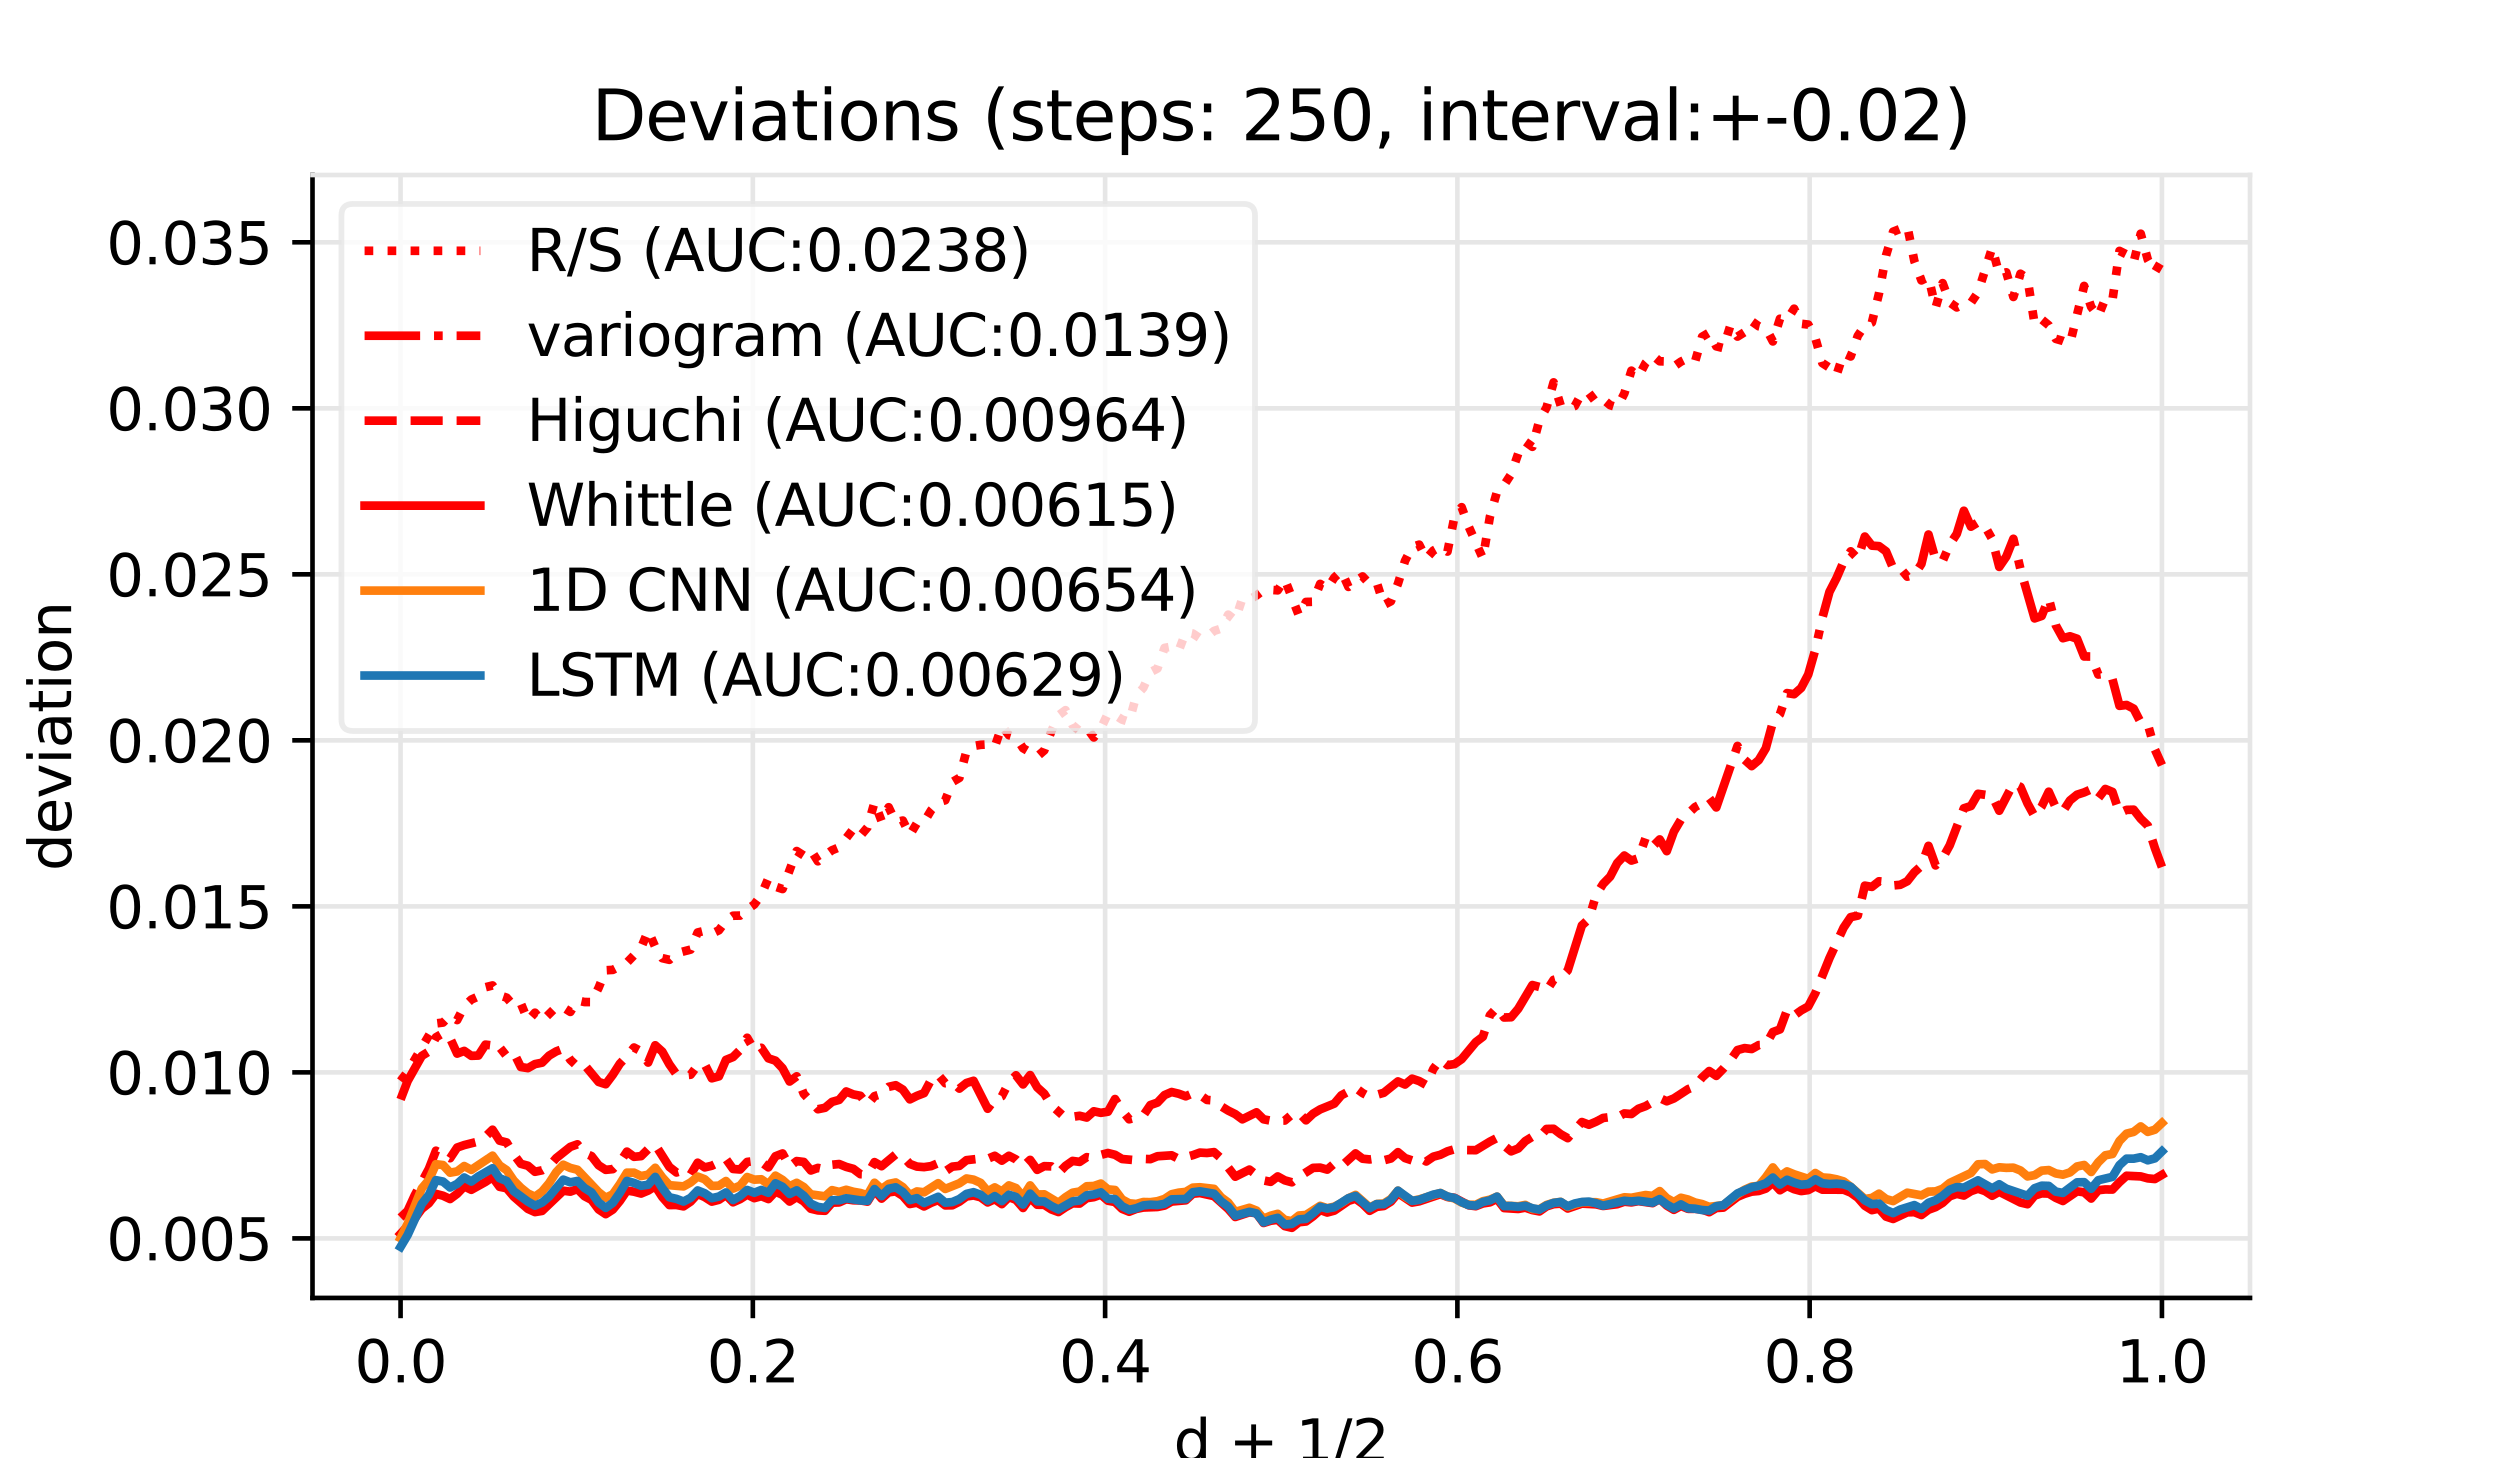 <?xml version="1.0" encoding="utf-8" standalone="no"?>
<!DOCTYPE svg PUBLIC "-//W3C//DTD SVG 1.1//EN"
  "http://www.w3.org/Graphics/SVG/1.1/DTD/svg11.dtd">
<svg xmlns:xlink="http://www.w3.org/1999/xlink" width="432pt" height="252pt" viewBox="0 0 432 252" xmlns="http://www.w3.org/2000/svg" version="1.1">
 <defs>
  <style type="text/css">*{stroke-linejoin: round; stroke-linecap: butt}</style>
 </defs>
 <g id="figure_1">
  <g id="patch_1">
   <path d="M 0 252 
L 432 252 
L 432 0 
L 0 0 
z
" style="fill: #ffffff"/>
  </g>
  <g id="axes_1">
   <g id="patch_2">
    <path d="M 54 224.28 
L 388.8 224.28 
L 388.8 30.24 
L 54 30.24 
L 54 224.28 
z
" style="fill: none; opacity: 0"/>
   </g>
   <g id="matplotlib.axis_1">
    <g id="xtick_1">
     <g id="line2d_1">
      <path d="M 69.218 224.28 
L 69.218 30.24 
" clip-path="url(#p851e99c000)" style="fill: none; stroke: #e6e6e6; stroke-width: 0.8; stroke-linecap: square"/>
     </g>
     <g id="line2d_2">
      <defs>
       <path id="m67ee08d3b6" d="M 0 0 
L 0 3.5 
" style="stroke: #000000; stroke-width: 0.8"/>
      </defs>
      <g>
       <use xlink:href="#m67ee08d3b6" x="69.218" y="224.28" style="stroke: #000000; stroke-width: 0.8"/>
      </g>
     </g>
     <g id="text_1">
      <!-- 0.0 -->
      <g transform="translate(61.267 238.878)scale(0.1 -0.1)">
       <defs>
        <path id="DejaVuSans-30" d="M 2034 4250 
Q 1547 4250 1301 3770 
Q 1056 3291 1056 2328 
Q 1056 1369 1301 889 
Q 1547 409 2034 409 
Q 2525 409 2770 889 
Q 3016 1369 3016 2328 
Q 3016 3291 2770 3770 
Q 2525 4250 2034 4250 
z
M 2034 4750 
Q 2819 4750 3233 4129 
Q 3647 3509 3647 2328 
Q 3647 1150 3233 529 
Q 2819 -91 2034 -91 
Q 1250 -91 836 529 
Q 422 1150 422 2328 
Q 422 3509 836 4129 
Q 1250 4750 2034 4750 
z
" transform="scale(0.016)"/>
        <path id="DejaVuSans-2e" d="M 684 794 
L 1344 794 
L 1344 0 
L 684 0 
L 684 794 
z
" transform="scale(0.016)"/>
       </defs>
       <use xlink:href="#DejaVuSans-30"/>
       <use xlink:href="#DejaVuSans-2e" x="63.623"/>
       <use xlink:href="#DejaVuSans-30" x="95.41"/>
      </g>
     </g>
    </g>
    <g id="xtick_2">
     <g id="line2d_3">
      <path d="M 130.091 224.28 
L 130.091 30.24 
" clip-path="url(#p851e99c000)" style="fill: none; stroke: #e6e6e6; stroke-width: 0.8; stroke-linecap: square"/>
     </g>
     <g id="line2d_4">
      <g>
       <use xlink:href="#m67ee08d3b6" x="130.091" y="224.28" style="stroke: #000000; stroke-width: 0.8"/>
      </g>
     </g>
     <g id="text_2">
      <!-- 0.2 -->
      <g transform="translate(122.139 238.878)scale(0.1 -0.1)">
       <defs>
        <path id="DejaVuSans-32" d="M 1228 531 
L 3431 531 
L 3431 0 
L 469 0 
L 469 531 
Q 828 903 1448 1529 
Q 2069 2156 2228 2338 
Q 2531 2678 2651 2914 
Q 2772 3150 2772 3378 
Q 2772 3750 2511 3984 
Q 2250 4219 1831 4219 
Q 1534 4219 1204 4116 
Q 875 4013 500 3803 
L 500 4441 
Q 881 4594 1212 4672 
Q 1544 4750 1819 4750 
Q 2544 4750 2975 4387 
Q 3406 4025 3406 3419 
Q 3406 3131 3298 2873 
Q 3191 2616 2906 2266 
Q 2828 2175 2409 1742 
Q 1991 1309 1228 531 
z
" transform="scale(0.016)"/>
       </defs>
       <use xlink:href="#DejaVuSans-30"/>
       <use xlink:href="#DejaVuSans-2e" x="63.623"/>
       <use xlink:href="#DejaVuSans-32" x="95.41"/>
      </g>
     </g>
    </g>
    <g id="xtick_3">
     <g id="line2d_5">
      <path d="M 190.964 224.28 
L 190.964 30.24 
" clip-path="url(#p851e99c000)" style="fill: none; stroke: #e6e6e6; stroke-width: 0.8; stroke-linecap: square"/>
     </g>
     <g id="line2d_6">
      <g>
       <use xlink:href="#m67ee08d3b6" x="190.964" y="224.28" style="stroke: #000000; stroke-width: 0.8"/>
      </g>
     </g>
     <g id="text_3">
      <!-- 0.4 -->
      <g transform="translate(183.012 238.878)scale(0.1 -0.1)">
       <defs>
        <path id="DejaVuSans-34" d="M 2419 4116 
L 825 1625 
L 2419 1625 
L 2419 4116 
z
M 2253 4666 
L 3047 4666 
L 3047 1625 
L 3713 1625 
L 3713 1100 
L 3047 1100 
L 3047 0 
L 2419 0 
L 2419 1100 
L 313 1100 
L 313 1709 
L 2253 4666 
z
" transform="scale(0.016)"/>
       </defs>
       <use xlink:href="#DejaVuSans-30"/>
       <use xlink:href="#DejaVuSans-2e" x="63.623"/>
       <use xlink:href="#DejaVuSans-34" x="95.41"/>
      </g>
     </g>
    </g>
    <g id="xtick_4">
     <g id="line2d_7">
      <path d="M 251.836 224.28 
L 251.836 30.24 
" clip-path="url(#p851e99c000)" style="fill: none; stroke: #e6e6e6; stroke-width: 0.8; stroke-linecap: square"/>
     </g>
     <g id="line2d_8">
      <g>
       <use xlink:href="#m67ee08d3b6" x="251.836" y="224.28" style="stroke: #000000; stroke-width: 0.8"/>
      </g>
     </g>
     <g id="text_4">
      <!-- 0.6 -->
      <g transform="translate(243.885 238.878)scale(0.1 -0.1)">
       <defs>
        <path id="DejaVuSans-36" d="M 2113 2584 
Q 1688 2584 1439 2293 
Q 1191 2003 1191 1497 
Q 1191 994 1439 701 
Q 1688 409 2113 409 
Q 2538 409 2786 701 
Q 3034 994 3034 1497 
Q 3034 2003 2786 2293 
Q 2538 2584 2113 2584 
z
M 3366 4563 
L 3366 3988 
Q 3128 4100 2886 4159 
Q 2644 4219 2406 4219 
Q 1781 4219 1451 3797 
Q 1122 3375 1075 2522 
Q 1259 2794 1537 2939 
Q 1816 3084 2150 3084 
Q 2853 3084 3261 2657 
Q 3669 2231 3669 1497 
Q 3669 778 3244 343 
Q 2819 -91 2113 -91 
Q 1303 -91 875 529 
Q 447 1150 447 2328 
Q 447 3434 972 4092 
Q 1497 4750 2381 4750 
Q 2619 4750 2861 4703 
Q 3103 4656 3366 4563 
z
" transform="scale(0.016)"/>
       </defs>
       <use xlink:href="#DejaVuSans-30"/>
       <use xlink:href="#DejaVuSans-2e" x="63.623"/>
       <use xlink:href="#DejaVuSans-36" x="95.41"/>
      </g>
     </g>
    </g>
    <g id="xtick_5">
     <g id="line2d_9">
      <path d="M 312.709 224.28 
L 312.709 30.24 
" clip-path="url(#p851e99c000)" style="fill: none; stroke: #e6e6e6; stroke-width: 0.8; stroke-linecap: square"/>
     </g>
     <g id="line2d_10">
      <g>
       <use xlink:href="#m67ee08d3b6" x="312.709" y="224.28" style="stroke: #000000; stroke-width: 0.8"/>
      </g>
     </g>
     <g id="text_5">
      <!-- 0.8 -->
      <g transform="translate(304.758 238.878)scale(0.1 -0.1)">
       <defs>
        <path id="DejaVuSans-38" d="M 2034 2216 
Q 1584 2216 1326 1975 
Q 1069 1734 1069 1313 
Q 1069 891 1326 650 
Q 1584 409 2034 409 
Q 2484 409 2743 651 
Q 3003 894 3003 1313 
Q 3003 1734 2745 1975 
Q 2488 2216 2034 2216 
z
M 1403 2484 
Q 997 2584 770 2862 
Q 544 3141 544 3541 
Q 544 4100 942 4425 
Q 1341 4750 2034 4750 
Q 2731 4750 3128 4425 
Q 3525 4100 3525 3541 
Q 3525 3141 3298 2862 
Q 3072 2584 2669 2484 
Q 3125 2378 3379 2068 
Q 3634 1759 3634 1313 
Q 3634 634 3220 271 
Q 2806 -91 2034 -91 
Q 1263 -91 848 271 
Q 434 634 434 1313 
Q 434 1759 690 2068 
Q 947 2378 1403 2484 
z
M 1172 3481 
Q 1172 3119 1398 2916 
Q 1625 2713 2034 2713 
Q 2441 2713 2670 2916 
Q 2900 3119 2900 3481 
Q 2900 3844 2670 4047 
Q 2441 4250 2034 4250 
Q 1625 4250 1398 4047 
Q 1172 3844 1172 3481 
z
" transform="scale(0.016)"/>
       </defs>
       <use xlink:href="#DejaVuSans-30"/>
       <use xlink:href="#DejaVuSans-2e" x="63.623"/>
       <use xlink:href="#DejaVuSans-38" x="95.41"/>
      </g>
     </g>
    </g>
    <g id="xtick_6">
     <g id="line2d_11">
      <path d="M 373.582 224.28 
L 373.582 30.24 
" clip-path="url(#p851e99c000)" style="fill: none; stroke: #e6e6e6; stroke-width: 0.8; stroke-linecap: square"/>
     </g>
     <g id="line2d_12">
      <g>
       <use xlink:href="#m67ee08d3b6" x="373.582" y="224.28" style="stroke: #000000; stroke-width: 0.8"/>
      </g>
     </g>
     <g id="text_6">
      <!-- 1.0 -->
      <g transform="translate(365.63 238.878)scale(0.1 -0.1)">
       <defs>
        <path id="DejaVuSans-31" d="M 794 531 
L 1825 531 
L 1825 4091 
L 703 3866 
L 703 4441 
L 1819 4666 
L 2450 4666 
L 2450 531 
L 3481 531 
L 3481 0 
L 794 0 
L 794 531 
z
" transform="scale(0.016)"/>
       </defs>
       <use xlink:href="#DejaVuSans-31"/>
       <use xlink:href="#DejaVuSans-2e" x="63.623"/>
       <use xlink:href="#DejaVuSans-30" x="95.41"/>
      </g>
     </g>
    </g>
    <g id="text_7">
     <!-- d + 1/2 -->
     <g transform="translate(202.811 252.557)scale(0.1 -0.1)">
      <defs>
       <path id="DejaVuSans-64" d="M 2906 2969 
L 2906 4863 
L 3481 4863 
L 3481 0 
L 2906 0 
L 2906 525 
Q 2725 213 2448 61 
Q 2172 -91 1784 -91 
Q 1150 -91 751 415 
Q 353 922 353 1747 
Q 353 2572 751 3078 
Q 1150 3584 1784 3584 
Q 2172 3584 2448 3432 
Q 2725 3281 2906 2969 
z
M 947 1747 
Q 947 1113 1208 752 
Q 1469 391 1925 391 
Q 2381 391 2643 752 
Q 2906 1113 2906 1747 
Q 2906 2381 2643 2742 
Q 2381 3103 1925 3103 
Q 1469 3103 1208 2742 
Q 947 2381 947 1747 
z
" transform="scale(0.016)"/>
       <path id="DejaVuSans-20" transform="scale(0.016)"/>
       <path id="DejaVuSans-2b" d="M 2944 4013 
L 2944 2272 
L 4684 2272 
L 4684 1741 
L 2944 1741 
L 2944 0 
L 2419 0 
L 2419 1741 
L 678 1741 
L 678 2272 
L 2419 2272 
L 2419 4013 
L 2944 4013 
z
" transform="scale(0.016)"/>
       <path id="DejaVuSans-2f" d="M 1625 4666 
L 2156 4666 
L 531 -594 
L 0 -594 
L 1625 4666 
z
" transform="scale(0.016)"/>
      </defs>
      <use xlink:href="#DejaVuSans-64"/>
      <use xlink:href="#DejaVuSans-20" x="63.477"/>
      <use xlink:href="#DejaVuSans-2b" x="95.264"/>
      <use xlink:href="#DejaVuSans-20" x="179.053"/>
      <use xlink:href="#DejaVuSans-31" x="210.84"/>
      <use xlink:href="#DejaVuSans-2f" x="274.463"/>
      <use xlink:href="#DejaVuSans-32" x="308.154"/>
     </g>
    </g>
   </g>
   <g id="matplotlib.axis_2">
    <g id="ytick_1">
     <g id="line2d_13">
      <path d="M 54 213.994 
L 388.8 213.994 
" clip-path="url(#p851e99c000)" style="fill: none; stroke: #e6e6e6; stroke-width: 0.8; stroke-linecap: square"/>
     </g>
     <g id="line2d_14">
      <defs>
       <path id="m9120e833da" d="M 0 0 
L -3.5 0 
" style="stroke: #000000; stroke-width: 0.8"/>
      </defs>
      <g>
       <use xlink:href="#m9120e833da" x="54" y="213.994" style="stroke: #000000; stroke-width: 0.8"/>
      </g>
     </g>
     <g id="text_8">
      <!-- 0.005 -->
      <g transform="translate(18.372 217.793)scale(0.1 -0.1)">
       <defs>
        <path id="DejaVuSans-35" d="M 691 4666 
L 3169 4666 
L 3169 4134 
L 1269 4134 
L 1269 2991 
Q 1406 3038 1543 3061 
Q 1681 3084 1819 3084 
Q 2600 3084 3056 2656 
Q 3513 2228 3513 1497 
Q 3513 744 3044 326 
Q 2575 -91 1722 -91 
Q 1428 -91 1123 -41 
Q 819 9 494 109 
L 494 744 
Q 775 591 1075 516 
Q 1375 441 1709 441 
Q 2250 441 2565 725 
Q 2881 1009 2881 1497 
Q 2881 1984 2565 2268 
Q 2250 2553 1709 2553 
Q 1456 2553 1204 2497 
Q 953 2441 691 2322 
L 691 4666 
z
" transform="scale(0.016)"/>
       </defs>
       <use xlink:href="#DejaVuSans-30"/>
       <use xlink:href="#DejaVuSans-2e" x="63.623"/>
       <use xlink:href="#DejaVuSans-30" x="95.41"/>
       <use xlink:href="#DejaVuSans-30" x="159.033"/>
       <use xlink:href="#DejaVuSans-35" x="222.656"/>
      </g>
     </g>
    </g>
    <g id="ytick_2">
     <g id="line2d_15">
      <path d="M 54 185.307 
L 388.8 185.307 
" clip-path="url(#p851e99c000)" style="fill: none; stroke: #e6e6e6; stroke-width: 0.8; stroke-linecap: square"/>
     </g>
     <g id="line2d_16">
      <g>
       <use xlink:href="#m9120e833da" x="54" y="185.307" style="stroke: #000000; stroke-width: 0.8"/>
      </g>
     </g>
     <g id="text_9">
      <!-- 0.010 -->
      <g transform="translate(18.372 189.106)scale(0.1 -0.1)">
       <use xlink:href="#DejaVuSans-30"/>
       <use xlink:href="#DejaVuSans-2e" x="63.623"/>
       <use xlink:href="#DejaVuSans-30" x="95.41"/>
       <use xlink:href="#DejaVuSans-31" x="159.033"/>
       <use xlink:href="#DejaVuSans-30" x="222.656"/>
      </g>
     </g>
    </g>
    <g id="ytick_3">
     <g id="line2d_17">
      <path d="M 54 156.619 
L 388.8 156.619 
" clip-path="url(#p851e99c000)" style="fill: none; stroke: #e6e6e6; stroke-width: 0.8; stroke-linecap: square"/>
     </g>
     <g id="line2d_18">
      <g>
       <use xlink:href="#m9120e833da" x="54" y="156.619" style="stroke: #000000; stroke-width: 0.8"/>
      </g>
     </g>
     <g id="text_10">
      <!-- 0.015 -->
      <g transform="translate(18.372 160.419)scale(0.1 -0.1)">
       <use xlink:href="#DejaVuSans-30"/>
       <use xlink:href="#DejaVuSans-2e" x="63.623"/>
       <use xlink:href="#DejaVuSans-30" x="95.41"/>
       <use xlink:href="#DejaVuSans-31" x="159.033"/>
       <use xlink:href="#DejaVuSans-35" x="222.656"/>
      </g>
     </g>
    </g>
    <g id="ytick_4">
     <g id="line2d_19">
      <path d="M 54 127.932 
L 388.8 127.932 
" clip-path="url(#p851e99c000)" style="fill: none; stroke: #e6e6e6; stroke-width: 0.8; stroke-linecap: square"/>
     </g>
     <g id="line2d_20">
      <g>
       <use xlink:href="#m9120e833da" x="54" y="127.932" style="stroke: #000000; stroke-width: 0.8"/>
      </g>
     </g>
     <g id="text_11">
      <!-- 0.020 -->
      <g transform="translate(18.372 131.731)scale(0.1 -0.1)">
       <use xlink:href="#DejaVuSans-30"/>
       <use xlink:href="#DejaVuSans-2e" x="63.623"/>
       <use xlink:href="#DejaVuSans-30" x="95.41"/>
       <use xlink:href="#DejaVuSans-32" x="159.033"/>
       <use xlink:href="#DejaVuSans-30" x="222.656"/>
      </g>
     </g>
    </g>
    <g id="ytick_5">
     <g id="line2d_21">
      <path d="M 54 99.245 
L 388.8 99.245 
" clip-path="url(#p851e99c000)" style="fill: none; stroke: #e6e6e6; stroke-width: 0.8; stroke-linecap: square"/>
     </g>
     <g id="line2d_22">
      <g>
       <use xlink:href="#m9120e833da" x="54" y="99.245" style="stroke: #000000; stroke-width: 0.8"/>
      </g>
     </g>
     <g id="text_12">
      <!-- 0.025 -->
      <g transform="translate(18.372 103.044)scale(0.1 -0.1)">
       <use xlink:href="#DejaVuSans-30"/>
       <use xlink:href="#DejaVuSans-2e" x="63.623"/>
       <use xlink:href="#DejaVuSans-30" x="95.41"/>
       <use xlink:href="#DejaVuSans-32" x="159.033"/>
       <use xlink:href="#DejaVuSans-35" x="222.656"/>
      </g>
     </g>
    </g>
    <g id="ytick_6">
     <g id="line2d_23">
      <path d="M 54 70.558 
L 388.8 70.558 
" clip-path="url(#p851e99c000)" style="fill: none; stroke: #e6e6e6; stroke-width: 0.8; stroke-linecap: square"/>
     </g>
     <g id="line2d_24">
      <g>
       <use xlink:href="#m9120e833da" x="54" y="70.558" style="stroke: #000000; stroke-width: 0.8"/>
      </g>
     </g>
     <g id="text_13">
      <!-- 0.030 -->
      <g transform="translate(18.372 74.357)scale(0.1 -0.1)">
       <defs>
        <path id="DejaVuSans-33" d="M 2597 2516 
Q 3050 2419 3304 2112 
Q 3559 1806 3559 1356 
Q 3559 666 3084 287 
Q 2609 -91 1734 -91 
Q 1441 -91 1130 -33 
Q 819 25 488 141 
L 488 750 
Q 750 597 1062 519 
Q 1375 441 1716 441 
Q 2309 441 2620 675 
Q 2931 909 2931 1356 
Q 2931 1769 2642 2001 
Q 2353 2234 1838 2234 
L 1294 2234 
L 1294 2753 
L 1863 2753 
Q 2328 2753 2575 2939 
Q 2822 3125 2822 3475 
Q 2822 3834 2567 4026 
Q 2313 4219 1838 4219 
Q 1578 4219 1281 4162 
Q 984 4106 628 3988 
L 628 4550 
Q 988 4650 1302 4700 
Q 1616 4750 1894 4750 
Q 2613 4750 3031 4423 
Q 3450 4097 3450 3541 
Q 3450 3153 3228 2886 
Q 3006 2619 2597 2516 
z
" transform="scale(0.016)"/>
       </defs>
       <use xlink:href="#DejaVuSans-30"/>
       <use xlink:href="#DejaVuSans-2e" x="63.623"/>
       <use xlink:href="#DejaVuSans-30" x="95.41"/>
       <use xlink:href="#DejaVuSans-33" x="159.033"/>
       <use xlink:href="#DejaVuSans-30" x="222.656"/>
      </g>
     </g>
    </g>
    <g id="ytick_7">
     <g id="line2d_25">
      <path d="M 54 41.87 
L 388.8 41.87 
" clip-path="url(#p851e99c000)" style="fill: none; stroke: #e6e6e6; stroke-width: 0.8; stroke-linecap: square"/>
     </g>
     <g id="line2d_26">
      <g>
       <use xlink:href="#m9120e833da" x="54" y="41.87" style="stroke: #000000; stroke-width: 0.8"/>
      </g>
     </g>
     <g id="text_14">
      <!-- 0.035 -->
      <g transform="translate(18.372 45.67)scale(0.1 -0.1)">
       <use xlink:href="#DejaVuSans-30"/>
       <use xlink:href="#DejaVuSans-2e" x="63.623"/>
       <use xlink:href="#DejaVuSans-30" x="95.41"/>
       <use xlink:href="#DejaVuSans-33" x="159.033"/>
       <use xlink:href="#DejaVuSans-35" x="222.656"/>
      </g>
     </g>
    </g>
    <g id="text_15">
     <!-- deviation -->
     <g transform="translate(12.292 150.501)rotate(-90)scale(0.1 -0.1)">
      <defs>
       <path id="DejaVuSans-65" d="M 3597 1894 
L 3597 1613 
L 953 1613 
Q 991 1019 1311 708 
Q 1631 397 2203 397 
Q 2534 397 2845 478 
Q 3156 559 3463 722 
L 3463 178 
Q 3153 47 2828 -22 
Q 2503 -91 2169 -91 
Q 1331 -91 842 396 
Q 353 884 353 1716 
Q 353 2575 817 3079 
Q 1281 3584 2069 3584 
Q 2775 3584 3186 3129 
Q 3597 2675 3597 1894 
z
M 3022 2063 
Q 3016 2534 2758 2815 
Q 2500 3097 2075 3097 
Q 1594 3097 1305 2825 
Q 1016 2553 972 2059 
L 3022 2063 
z
" transform="scale(0.016)"/>
       <path id="DejaVuSans-76" d="M 191 3500 
L 800 3500 
L 1894 563 
L 2988 3500 
L 3597 3500 
L 2284 0 
L 1503 0 
L 191 3500 
z
" transform="scale(0.016)"/>
       <path id="DejaVuSans-69" d="M 603 3500 
L 1178 3500 
L 1178 0 
L 603 0 
L 603 3500 
z
M 603 4863 
L 1178 4863 
L 1178 4134 
L 603 4134 
L 603 4863 
z
" transform="scale(0.016)"/>
       <path id="DejaVuSans-61" d="M 2194 1759 
Q 1497 1759 1228 1600 
Q 959 1441 959 1056 
Q 959 750 1161 570 
Q 1363 391 1709 391 
Q 2188 391 2477 730 
Q 2766 1069 2766 1631 
L 2766 1759 
L 2194 1759 
z
M 3341 1997 
L 3341 0 
L 2766 0 
L 2766 531 
Q 2569 213 2275 61 
Q 1981 -91 1556 -91 
Q 1019 -91 701 211 
Q 384 513 384 1019 
Q 384 1609 779 1909 
Q 1175 2209 1959 2209 
L 2766 2209 
L 2766 2266 
Q 2766 2663 2505 2880 
Q 2244 3097 1772 3097 
Q 1472 3097 1187 3025 
Q 903 2953 641 2809 
L 641 3341 
Q 956 3463 1253 3523 
Q 1550 3584 1831 3584 
Q 2591 3584 2966 3190 
Q 3341 2797 3341 1997 
z
" transform="scale(0.016)"/>
       <path id="DejaVuSans-74" d="M 1172 4494 
L 1172 3500 
L 2356 3500 
L 2356 3053 
L 1172 3053 
L 1172 1153 
Q 1172 725 1289 603 
Q 1406 481 1766 481 
L 2356 481 
L 2356 0 
L 1766 0 
Q 1100 0 847 248 
Q 594 497 594 1153 
L 594 3053 
L 172 3053 
L 172 3500 
L 594 3500 
L 594 4494 
L 1172 4494 
z
" transform="scale(0.016)"/>
       <path id="DejaVuSans-6f" d="M 1959 3097 
Q 1497 3097 1228 2736 
Q 959 2375 959 1747 
Q 959 1119 1226 758 
Q 1494 397 1959 397 
Q 2419 397 2687 759 
Q 2956 1122 2956 1747 
Q 2956 2369 2687 2733 
Q 2419 3097 1959 3097 
z
M 1959 3584 
Q 2709 3584 3137 3096 
Q 3566 2609 3566 1747 
Q 3566 888 3137 398 
Q 2709 -91 1959 -91 
Q 1206 -91 779 398 
Q 353 888 353 1747 
Q 353 2609 779 3096 
Q 1206 3584 1959 3584 
z
" transform="scale(0.016)"/>
       <path id="DejaVuSans-6e" d="M 3513 2113 
L 3513 0 
L 2938 0 
L 2938 2094 
Q 2938 2591 2744 2837 
Q 2550 3084 2163 3084 
Q 1697 3084 1428 2787 
Q 1159 2491 1159 1978 
L 1159 0 
L 581 0 
L 581 3500 
L 1159 3500 
L 1159 2956 
Q 1366 3272 1645 3428 
Q 1925 3584 2291 3584 
Q 2894 3584 3203 3211 
Q 3513 2838 3513 2113 
z
" transform="scale(0.016)"/>
      </defs>
      <use xlink:href="#DejaVuSans-64"/>
      <use xlink:href="#DejaVuSans-65" x="63.477"/>
      <use xlink:href="#DejaVuSans-76" x="125"/>
      <use xlink:href="#DejaVuSans-69" x="184.18"/>
      <use xlink:href="#DejaVuSans-61" x="211.963"/>
      <use xlink:href="#DejaVuSans-74" x="273.242"/>
      <use xlink:href="#DejaVuSans-69" x="312.451"/>
      <use xlink:href="#DejaVuSans-6f" x="340.234"/>
      <use xlink:href="#DejaVuSans-6e" x="401.416"/>
     </g>
    </g>
   </g>
   <g id="patch_3">
    <path d="M 54 224.28 
L 54 30.24 
" style="fill: none; stroke: #000000; stroke-width: 0.8; stroke-linejoin: miter; stroke-linecap: square"/>
   </g>
   <g id="patch_4">
    <path d="M 388.8 224.28 
L 388.8 30.24 
" style="fill: none; stroke: #e6e6e6; stroke-width: 0.8; stroke-linejoin: miter; stroke-linecap: square"/>
   </g>
   <g id="patch_5">
    <path d="M 54 224.28 
L 388.8 224.28 
" style="fill: none; stroke: #000000; stroke-width: 0.8; stroke-linejoin: miter; stroke-linecap: square"/>
   </g>
   <g id="patch_6">
    <path d="M 54 30.24 
L 388.8 30.24 
" style="fill: none; stroke: #e6e6e6; stroke-width: 0.8; stroke-linejoin: miter; stroke-linecap: square"/>
   </g>
   <g id="text_16">
    <!-- Deviations (steps: 250, interval:+-0.02) -->
    <g transform="translate(102.239 24.24)scale(0.12 -0.12)">
     <defs>
      <path id="DejaVuSans-44" d="M 1259 4147 
L 1259 519 
L 2022 519 
Q 2988 519 3436 956 
Q 3884 1394 3884 2338 
Q 3884 3275 3436 3711 
Q 2988 4147 2022 4147 
L 1259 4147 
z
M 628 4666 
L 1925 4666 
Q 3281 4666 3915 4102 
Q 4550 3538 4550 2338 
Q 4550 1131 3912 565 
Q 3275 0 1925 0 
L 628 0 
L 628 4666 
z
" transform="scale(0.016)"/>
      <path id="DejaVuSans-73" d="M 2834 3397 
L 2834 2853 
Q 2591 2978 2328 3040 
Q 2066 3103 1784 3103 
Q 1356 3103 1142 2972 
Q 928 2841 928 2578 
Q 928 2378 1081 2264 
Q 1234 2150 1697 2047 
L 1894 2003 
Q 2506 1872 2764 1633 
Q 3022 1394 3022 966 
Q 3022 478 2636 193 
Q 2250 -91 1575 -91 
Q 1294 -91 989 -36 
Q 684 19 347 128 
L 347 722 
Q 666 556 975 473 
Q 1284 391 1588 391 
Q 1994 391 2212 530 
Q 2431 669 2431 922 
Q 2431 1156 2273 1281 
Q 2116 1406 1581 1522 
L 1381 1569 
Q 847 1681 609 1914 
Q 372 2147 372 2553 
Q 372 3047 722 3315 
Q 1072 3584 1716 3584 
Q 2034 3584 2315 3537 
Q 2597 3491 2834 3397 
z
" transform="scale(0.016)"/>
      <path id="DejaVuSans-28" d="M 1984 4856 
Q 1566 4138 1362 3434 
Q 1159 2731 1159 2009 
Q 1159 1288 1364 580 
Q 1569 -128 1984 -844 
L 1484 -844 
Q 1016 -109 783 600 
Q 550 1309 550 2009 
Q 550 2706 781 3412 
Q 1013 4119 1484 4856 
L 1984 4856 
z
" transform="scale(0.016)"/>
      <path id="DejaVuSans-70" d="M 1159 525 
L 1159 -1331 
L 581 -1331 
L 581 3500 
L 1159 3500 
L 1159 2969 
Q 1341 3281 1617 3432 
Q 1894 3584 2278 3584 
Q 2916 3584 3314 3078 
Q 3713 2572 3713 1747 
Q 3713 922 3314 415 
Q 2916 -91 2278 -91 
Q 1894 -91 1617 61 
Q 1341 213 1159 525 
z
M 3116 1747 
Q 3116 2381 2855 2742 
Q 2594 3103 2138 3103 
Q 1681 3103 1420 2742 
Q 1159 2381 1159 1747 
Q 1159 1113 1420 752 
Q 1681 391 2138 391 
Q 2594 391 2855 752 
Q 3116 1113 3116 1747 
z
" transform="scale(0.016)"/>
      <path id="DejaVuSans-3a" d="M 750 794 
L 1409 794 
L 1409 0 
L 750 0 
L 750 794 
z
M 750 3309 
L 1409 3309 
L 1409 2516 
L 750 2516 
L 750 3309 
z
" transform="scale(0.016)"/>
      <path id="DejaVuSans-2c" d="M 750 794 
L 1409 794 
L 1409 256 
L 897 -744 
L 494 -744 
L 750 256 
L 750 794 
z
" transform="scale(0.016)"/>
      <path id="DejaVuSans-72" d="M 2631 2963 
Q 2534 3019 2420 3045 
Q 2306 3072 2169 3072 
Q 1681 3072 1420 2755 
Q 1159 2438 1159 1844 
L 1159 0 
L 581 0 
L 581 3500 
L 1159 3500 
L 1159 2956 
Q 1341 3275 1631 3429 
Q 1922 3584 2338 3584 
Q 2397 3584 2469 3576 
Q 2541 3569 2628 3553 
L 2631 2963 
z
" transform="scale(0.016)"/>
      <path id="DejaVuSans-6c" d="M 603 4863 
L 1178 4863 
L 1178 0 
L 603 0 
L 603 4863 
z
" transform="scale(0.016)"/>
      <path id="DejaVuSans-2d" d="M 313 2009 
L 1997 2009 
L 1997 1497 
L 313 1497 
L 313 2009 
z
" transform="scale(0.016)"/>
      <path id="DejaVuSans-29" d="M 513 4856 
L 1013 4856 
Q 1481 4119 1714 3412 
Q 1947 2706 1947 2009 
Q 1947 1309 1714 600 
Q 1481 -109 1013 -844 
L 513 -844 
Q 928 -128 1133 580 
Q 1338 1288 1338 2009 
Q 1338 2731 1133 3434 
Q 928 4138 513 4856 
z
" transform="scale(0.016)"/>
     </defs>
     <use xlink:href="#DejaVuSans-44"/>
     <use xlink:href="#DejaVuSans-65" x="77.002"/>
     <use xlink:href="#DejaVuSans-76" x="138.525"/>
     <use xlink:href="#DejaVuSans-69" x="197.705"/>
     <use xlink:href="#DejaVuSans-61" x="225.488"/>
     <use xlink:href="#DejaVuSans-74" x="286.768"/>
     <use xlink:href="#DejaVuSans-69" x="325.977"/>
     <use xlink:href="#DejaVuSans-6f" x="353.76"/>
     <use xlink:href="#DejaVuSans-6e" x="414.941"/>
     <use xlink:href="#DejaVuSans-73" x="478.32"/>
     <use xlink:href="#DejaVuSans-20" x="530.42"/>
     <use xlink:href="#DejaVuSans-28" x="562.207"/>
     <use xlink:href="#DejaVuSans-73" x="601.221"/>
     <use xlink:href="#DejaVuSans-74" x="653.32"/>
     <use xlink:href="#DejaVuSans-65" x="692.529"/>
     <use xlink:href="#DejaVuSans-70" x="754.053"/>
     <use xlink:href="#DejaVuSans-73" x="817.529"/>
     <use xlink:href="#DejaVuSans-3a" x="869.629"/>
     <use xlink:href="#DejaVuSans-20" x="903.32"/>
     <use xlink:href="#DejaVuSans-32" x="935.107"/>
     <use xlink:href="#DejaVuSans-35" x="998.73"/>
     <use xlink:href="#DejaVuSans-30" x="1062.354"/>
     <use xlink:href="#DejaVuSans-2c" x="1125.977"/>
     <use xlink:href="#DejaVuSans-20" x="1157.764"/>
     <use xlink:href="#DejaVuSans-69" x="1189.551"/>
     <use xlink:href="#DejaVuSans-6e" x="1217.334"/>
     <use xlink:href="#DejaVuSans-74" x="1280.713"/>
     <use xlink:href="#DejaVuSans-65" x="1319.922"/>
     <use xlink:href="#DejaVuSans-72" x="1381.445"/>
     <use xlink:href="#DejaVuSans-76" x="1422.559"/>
     <use xlink:href="#DejaVuSans-61" x="1481.738"/>
     <use xlink:href="#DejaVuSans-6c" x="1543.018"/>
     <use xlink:href="#DejaVuSans-3a" x="1570.801"/>
     <use xlink:href="#DejaVuSans-2b" x="1604.492"/>
     <use xlink:href="#DejaVuSans-2d" x="1688.281"/>
     <use xlink:href="#DejaVuSans-30" x="1724.365"/>
     <use xlink:href="#DejaVuSans-2e" x="1787.988"/>
     <use xlink:href="#DejaVuSans-30" x="1819.775"/>
     <use xlink:href="#DejaVuSans-32" x="1883.398"/>
     <use xlink:href="#DejaVuSans-29" x="1947.021"/>
    </g>
   </g>
   <g id="line2d_27">
    <path d="M 69.218 186.795 
L 70.441 185.181 
L 75.33 176.846 
L 76.552 176.699 
L 77.775 175.483 
L 78.997 176.265 
L 80.219 173.88 
L 81.442 172.726 
L 82.664 172.182 
L 83.886 170.596 
L 85.109 170.286 
L 86.331 171.991 
L 87.553 172.4 
L 88.776 173.799 
L 89.998 173.371 
L 91.22 176.362 
L 92.443 174.995 
L 93.665 176.43 
L 96.11 174.015 
L 97.332 174.079 
L 98.554 174.857 
L 99.777 172.874 
L 100.999 173.15 
L 102.221 173.157 
L 103.444 170.679 
L 104.666 167.662 
L 105.888 167.596 
L 108.333 166.339 
L 110.778 163.807 
L 112 160.815 
L 113.223 163.625 
L 114.445 165.575 
L 115.667 165.856 
L 116.89 164.727 
L 119.334 164.091 
L 120.557 161.133 
L 121.779 160.836 
L 123.001 161.337 
L 124.224 160.755 
L 125.446 159.111 
L 126.668 158.237 
L 127.891 158.214 
L 129.113 157.144 
L 130.335 156.296 
L 131.558 154.627 
L 132.78 151.754 
L 134.002 153.22 
L 135.225 153.627 
L 137.669 147.06 
L 138.892 147.838 
L 140.114 146.894 
L 141.336 148.831 
L 142.559 147.798 
L 143.781 146.922 
L 145.004 146.415 
L 147.448 143.252 
L 148.671 144.427 
L 149.893 142.987 
L 151.115 138.62 
L 152.338 141.902 
L 153.56 139.492 
L 154.782 142.076 
L 156.005 141.794 
L 157.227 144.281 
L 158.449 142.232 
L 159.672 142.058 
L 160.894 140.015 
L 162.116 138.657 
L 163.339 138.282 
L 164.561 135.133 
L 165.783 134.418 
L 167.006 129.783 
L 168.228 128.908 
L 169.45 128.704 
L 170.673 128.642 
L 171.895 129.064 
L 173.117 125.461 
L 174.34 127.035 
L 175.562 127.405 
L 176.784 129.289 
L 179.229 130.718 
L 180.451 129.665 
L 181.674 126.351 
L 182.896 123.624 
L 184.119 122.717 
L 185.341 125.308 
L 186.563 126.313 
L 187.786 125.762 
L 189.008 127.429 
L 190.23 125.874 
L 191.453 123.293 
L 192.675 123.572 
L 193.897 124.344 
L 195.12 124.739 
L 196.342 120.222 
L 197.564 118.857 
L 198.787 116.159 
L 200.009 115.513 
L 201.231 111.957 
L 202.454 111.737 
L 203.676 112.467 
L 204.898 109.229 
L 206.121 109.473 
L 207.343 110.291 
L 208.565 110.016 
L 209.788 109.024 
L 211.01 108.61 
L 212.232 106.212 
L 213.455 107.16 
L 214.677 103.402 
L 215.899 103.622 
L 217.122 102.888 
L 218.344 101.967 
L 219.566 101.93 
L 220.789 102.009 
L 222.011 100.11 
L 224.456 106.374 
L 225.678 104.014 
L 226.901 103.987 
L 228.123 100.897 
L 229.345 101.728 
L 230.568 99.809 
L 231.79 98.69 
L 233.012 101.413 
L 234.235 100.425 
L 235.457 99.612 
L 236.679 100.929 
L 237.902 100.66 
L 239.124 104.539 
L 240.346 103.9 
L 241.569 100.857 
L 242.791 96.91 
L 244.013 94.522 
L 245.236 94.115 
L 246.458 96.535 
L 247.68 95.145 
L 248.903 94.467 
L 250.125 95.31 
L 251.347 89.218 
L 252.57 87.642 
L 253.792 91.002 
L 256.237 96.49 
L 257.459 89.28 
L 258.681 84.962 
L 259.904 83.813 
L 261.126 81.932 
L 262.349 78.386 
L 263.571 76.326 
L 264.793 77.206 
L 266.016 72.594 
L 267.238 70.421 
L 268.46 66.077 
L 269.683 70.066 
L 270.905 70.61 
L 272.127 70.153 
L 273.35 67.914 
L 274.572 67.914 
L 275.794 69.512 
L 277.017 69.008 
L 278.239 70.017 
L 279.461 70.391 
L 280.684 67.989 
L 281.906 64.053 
L 283.128 65.099 
L 284.351 62.734 
L 285.573 61.394 
L 286.795 62.43 
L 288.018 62.463 
L 289.24 63.341 
L 290.462 62.491 
L 291.685 61.89 
L 292.907 62.485 
L 294.129 58.189 
L 295.352 57.466 
L 296.574 59.847 
L 297.796 60.15 
L 299.019 56.202 
L 300.241 58.16 
L 301.464 57.396 
L 302.686 55.514 
L 303.908 56.381 
L 305.131 56.669 
L 306.353 58.997 
L 307.575 55.081 
L 308.798 55.284 
L 310.02 53.341 
L 311.242 55.943 
L 312.465 56.089 
L 313.687 58.396 
L 314.909 62.743 
L 316.132 63.54 
L 317.354 64.798 
L 318.576 61.059 
L 319.799 61.595 
L 321.021 58.039 
L 322.243 56.222 
L 323.466 55.72 
L 324.688 50.717 
L 325.91 44.133 
L 327.133 40.033 
L 329.577 39.06 
L 330.8 45.118 
L 332.022 48.455 
L 333.244 47.841 
L 334.467 53.205 
L 335.689 48.927 
L 336.912 52.264 
L 338.134 53.124 
L 339.356 52.545 
L 340.579 52.33 
L 341.801 50.519 
L 344.246 42.805 
L 345.468 47.373 
L 346.69 47.062 
L 347.913 51.31 
L 349.135 47.302 
L 350.357 48.139 
L 351.58 56.015 
L 352.802 55.197 
L 354.024 56.211 
L 355.247 58.559 
L 356.469 58.91 
L 357.691 59.382 
L 360.136 49.41 
L 361.358 53.048 
L 362.581 54.669 
L 363.803 51.581 
L 365.025 51.887 
L 366.248 43.355 
L 367.47 43.964 
L 368.692 45.309 
L 369.915 40.382 
L 371.137 44.861 
L 372.359 47.049 
L 373.582 44.977 
L 373.582 44.977 
" clip-path="url(#p851e99c000)" style="fill: none; stroke-dasharray: 1.5,2.475; stroke-dashoffset: 0; stroke: #ff0000; stroke-width: 1.5"/>
   </g>
   <g id="line2d_28">
    <path d="M 69.218 189.989 
L 70.441 186.796 
L 72.885 182.461 
L 74.108 181.7 
L 75.33 179.245 
L 76.552 178.534 
L 77.775 179.397 
L 78.997 182.061 
L 80.219 181.596 
L 81.442 182.448 
L 82.664 182.4 
L 83.886 180.51 
L 85.109 180.663 
L 86.331 182.195 
L 87.553 181.236 
L 88.776 181.881 
L 89.998 184.381 
L 91.22 184.573 
L 92.443 183.876 
L 93.665 183.631 
L 94.887 182.41 
L 96.11 181.682 
L 97.332 181.22 
L 98.554 183.142 
L 99.777 184.288 
L 100.999 184.018 
L 103.444 186.959 
L 104.666 187.355 
L 105.888 185.724 
L 107.111 183.808 
L 108.333 182.519 
L 109.556 181.014 
L 110.778 181.668 
L 112 183.608 
L 113.223 180.625 
L 114.445 181.726 
L 115.667 183.922 
L 116.89 185.645 
L 118.112 185.831 
L 119.334 185.711 
L 120.557 184.086 
L 121.779 183.917 
L 123.001 186.331 
L 124.224 185.995 
L 125.446 183.151 
L 126.668 182.657 
L 127.891 181.435 
L 129.113 179.325 
L 130.335 181.423 
L 131.558 181.061 
L 132.78 182.881 
L 134.002 183.285 
L 135.225 184.592 
L 136.447 186.885 
L 137.669 185.991 
L 138.892 189.024 
L 141.336 191.675 
L 142.559 191.426 
L 143.781 190.405 
L 145.004 190.06 
L 146.226 188.607 
L 147.448 189.114 
L 148.671 189.351 
L 149.893 190.909 
L 151.115 189.415 
L 152.338 189.039 
L 153.56 187.803 
L 154.782 187.529 
L 156.005 188.281 
L 157.227 189.972 
L 158.449 189.365 
L 159.672 188.892 
L 160.894 186.588 
L 162.116 185.727 
L 163.339 187.175 
L 164.561 187.009 
L 165.783 188.111 
L 167.006 187.141 
L 168.228 186.762 
L 170.673 191.589 
L 171.895 189.96 
L 173.117 189.427 
L 174.34 187.039 
L 175.562 185.813 
L 176.784 187.387 
L 178.007 185.775 
L 179.229 187.893 
L 180.451 188.999 
L 181.674 190.989 
L 184.119 193.167 
L 186.563 192.807 
L 187.786 193.113 
L 189.008 192.031 
L 190.23 192.295 
L 191.453 192.103 
L 192.675 189.916 
L 193.897 191.908 
L 195.12 193.416 
L 197.564 192.75 
L 198.787 190.952 
L 200.009 190.525 
L 201.231 189.231 
L 202.454 188.7 
L 203.676 188.993 
L 204.898 189.443 
L 206.121 188.905 
L 207.343 189.2 
L 208.565 190.067 
L 209.788 190.16 
L 211.01 191.167 
L 212.232 191.912 
L 213.455 192.52 
L 214.677 193.419 
L 217.122 192.209 
L 218.344 193.415 
L 219.566 193.651 
L 222.011 193.627 
L 223.234 192.59 
L 224.456 192.297 
L 225.678 193.591 
L 226.901 192.442 
L 228.123 191.699 
L 230.568 190.704 
L 231.79 189.265 
L 234.235 187.971 
L 235.457 188.879 
L 236.679 189.531 
L 239.124 188.831 
L 241.569 186.868 
L 242.791 187.408 
L 244.013 186.392 
L 245.236 186.808 
L 246.458 187.489 
L 247.68 184.704 
L 248.903 183.07 
L 250.125 184.053 
L 251.347 183.875 
L 252.57 183.025 
L 255.014 180.082 
L 256.237 179.149 
L 257.459 175.43 
L 258.681 174.119 
L 259.904 175.825 
L 261.126 175.781 
L 262.349 174.319 
L 264.793 170.217 
L 266.016 170.546 
L 267.238 171.206 
L 268.46 169.324 
L 269.683 168.996 
L 270.905 167.692 
L 273.35 159.911 
L 274.572 158.795 
L 275.794 154.676 
L 277.017 152.736 
L 278.239 151.479 
L 279.461 149.131 
L 280.684 147.835 
L 281.906 148.707 
L 283.128 148.3 
L 284.351 144.823 
L 285.573 146.28 
L 286.795 145.052 
L 288.018 147.075 
L 289.24 143.708 
L 290.462 141.645 
L 291.685 140.626 
L 292.907 139.457 
L 294.129 138.804 
L 295.352 137.904 
L 296.574 139.522 
L 300.241 128.897 
L 301.464 131.289 
L 302.686 132.385 
L 303.908 131.352 
L 305.131 129.307 
L 306.353 124.768 
L 307.575 123.42 
L 308.798 119.765 
L 310.02 119.958 
L 311.242 118.878 
L 312.465 116.546 
L 313.687 112.265 
L 314.909 106.748 
L 316.132 102.268 
L 317.354 99.893 
L 318.576 97.062 
L 319.799 95.27 
L 321.021 96.511 
L 322.243 92.719 
L 323.466 94.288 
L 324.688 94.372 
L 325.91 95.273 
L 327.133 98.196 
L 328.355 98.16 
L 329.577 99.645 
L 330.8 99.327 
L 332.022 97.451 
L 333.244 92.366 
L 334.467 96.68 
L 335.689 96.942 
L 336.912 94.105 
L 338.134 92.245 
L 339.356 88.258 
L 340.579 91.009 
L 341.801 90.256 
L 343.023 90.98 
L 344.246 93.149 
L 345.468 97.959 
L 346.69 96.175 
L 347.913 93.106 
L 349.135 98.337 
L 351.58 106.859 
L 352.802 106.437 
L 354.024 103.367 
L 355.247 108.069 
L 356.469 110.285 
L 357.691 109.952 
L 358.914 110.372 
L 360.136 113.439 
L 361.358 113.446 
L 362.581 116.56 
L 363.803 116.4 
L 365.025 117.354 
L 366.248 121.969 
L 367.47 121.82 
L 368.692 122.455 
L 369.915 124.835 
L 371.137 125.131 
L 372.359 129.497 
L 373.582 132.217 
L 373.582 132.217 
" clip-path="url(#p851e99c000)" style="fill: none; stroke-dasharray: 9.6,2.4,1.5,2.4; stroke-dashoffset: 0; stroke: #ff0000; stroke-width: 1.5"/>
   </g>
   <g id="line2d_29">
    <path d="M 69.218 210.397 
L 70.441 209.229 
L 71.663 206.553 
L 74.108 201.976 
L 75.33 198.845 
L 77.775 200.138 
L 78.997 198.295 
L 80.219 197.87 
L 82.664 197.25 
L 83.886 196.406 
L 85.109 195.215 
L 86.331 197.109 
L 87.553 197.415 
L 88.776 199.472 
L 89.998 201.111 
L 91.22 201.439 
L 92.443 202.484 
L 93.665 202.23 
L 94.887 201.529 
L 96.11 200.126 
L 98.554 198.178 
L 99.777 197.738 
L 100.999 199.25 
L 102.221 199.781 
L 103.444 201.36 
L 104.666 202.15 
L 105.888 202.025 
L 107.111 200.857 
L 108.333 199 
L 109.556 199.894 
L 110.778 199.782 
L 112 198.566 
L 113.223 197.804 
L 115.667 201.65 
L 116.89 202.602 
L 118.112 202.223 
L 119.334 202.957 
L 120.557 200.919 
L 121.779 201.728 
L 123.001 201.437 
L 125.446 200.271 
L 126.668 201.994 
L 127.891 202.092 
L 129.113 200.781 
L 130.335 200.636 
L 131.558 200.82 
L 132.78 201.72 
L 134.002 199.798 
L 135.225 199.318 
L 136.447 201.569 
L 137.669 200.634 
L 138.892 200.785 
L 140.114 202.258 
L 141.336 201.813 
L 142.559 202.069 
L 143.781 201.266 
L 145.004 201.143 
L 146.226 201.64 
L 147.448 201.973 
L 148.671 202.895 
L 149.893 202.932 
L 151.115 200.818 
L 152.338 201.518 
L 154.782 199.487 
L 156.005 199.815 
L 157.227 201.131 
L 158.449 201.586 
L 159.672 201.678 
L 160.894 201.506 
L 162.116 200.992 
L 163.339 202.405 
L 164.561 201.594 
L 165.783 201.465 
L 167.006 200.478 
L 169.45 200.199 
L 170.673 200.241 
L 171.895 199.723 
L 173.117 200.561 
L 174.34 199.72 
L 175.562 200.348 
L 176.784 201.555 
L 178.007 200.43 
L 179.229 202.149 
L 180.451 201.513 
L 181.674 201.551 
L 182.896 202.723 
L 184.119 201.469 
L 185.341 200.608 
L 186.563 200.774 
L 187.786 199.959 
L 189.008 200.162 
L 190.23 199.563 
L 191.453 199.239 
L 192.675 199.548 
L 193.897 200.276 
L 196.342 200.493 
L 197.564 200.256 
L 198.787 200.298 
L 200.009 199.799 
L 202.454 199.638 
L 203.676 200.255 
L 206.121 199.614 
L 207.343 199.168 
L 208.565 199.24 
L 209.788 199.086 
L 211.01 200.167 
L 213.455 203.333 
L 215.899 202.105 
L 218.344 203.973 
L 219.566 204.221 
L 220.789 203.288 
L 222.011 203.962 
L 223.234 204.301 
L 224.456 203.364 
L 226.901 201.807 
L 228.123 201.766 
L 229.345 202.112 
L 230.568 201.064 
L 231.79 201.524 
L 234.235 199.309 
L 235.457 200.225 
L 236.679 200.35 
L 237.902 200.178 
L 239.124 200.503 
L 240.346 200.188 
L 241.569 199.098 
L 242.791 200.117 
L 244.013 200.519 
L 245.236 199.967 
L 246.458 200.703 
L 247.68 199.871 
L 248.903 199.545 
L 250.125 198.948 
L 251.347 198.584 
L 252.57 198.719 
L 255.014 198.754 
L 257.459 197.27 
L 258.681 196.643 
L 259.904 197.961 
L 261.126 198.95 
L 262.349 198.46 
L 263.571 197.182 
L 264.793 196.431 
L 266.016 196.487 
L 267.238 195.082 
L 268.46 195.055 
L 269.683 195.989 
L 270.905 196.675 
L 273.35 193.888 
L 274.572 194.355 
L 275.794 193.83 
L 277.017 193.183 
L 278.239 193.035 
L 279.461 193.064 
L 280.684 192.4 
L 281.906 192.502 
L 283.128 191.589 
L 284.351 191.146 
L 286.795 189.742 
L 288.018 190.3 
L 289.24 189.813 
L 291.685 188.218 
L 292.907 187.722 
L 294.129 186.191 
L 295.352 185.076 
L 296.574 185.91 
L 297.796 184.656 
L 299.019 183.222 
L 300.241 181.448 
L 301.464 181.113 
L 302.686 181.273 
L 303.908 180.592 
L 305.131 180.555 
L 306.353 178.337 
L 307.575 177.879 
L 308.798 174.558 
L 310.02 175.483 
L 311.242 174.597 
L 312.465 173.916 
L 313.687 171.614 
L 316.132 165.562 
L 318.576 160.297 
L 319.799 158.48 
L 321.021 158.214 
L 322.243 153.039 
L 323.466 153.251 
L 324.688 152.286 
L 325.91 152.398 
L 327.133 153.005 
L 328.355 152.895 
L 329.577 152.282 
L 330.8 150.725 
L 332.022 149.619 
L 333.244 146.163 
L 334.467 149.544 
L 335.689 148.296 
L 336.912 146.071 
L 339.356 139.674 
L 340.579 139.279 
L 341.801 137.168 
L 344.246 137.512 
L 345.468 140.093 
L 347.913 135.399 
L 349.135 135.974 
L 350.357 138.836 
L 351.58 141.079 
L 352.802 139.347 
L 354.024 136.808 
L 355.247 139.554 
L 356.469 140.202 
L 357.691 138.317 
L 358.914 137.322 
L 360.136 136.929 
L 361.358 136.391 
L 362.581 137.937 
L 363.803 136.333 
L 365.025 136.841 
L 366.248 140.48 
L 367.47 139.946 
L 368.692 139.912 
L 369.915 141.478 
L 371.137 142.666 
L 372.359 146.534 
L 373.582 149.833 
L 373.582 149.833 
" clip-path="url(#p851e99c000)" style="fill: none; stroke-dasharray: 5.55,2.4; stroke-dashoffset: 0; stroke: #ff0000; stroke-width: 1.5"/>
   </g>
   <g id="line2d_30">
    <path d="M 69.218 213.207 
L 71.663 210.557 
L 72.885 208.894 
L 74.108 207.92 
L 75.33 206.303 
L 76.552 206.621 
L 77.775 207.193 
L 78.997 206.283 
L 80.219 205.007 
L 81.442 205.596 
L 83.886 204.237 
L 85.109 203.417 
L 86.331 205.083 
L 87.553 205.326 
L 88.776 206.772 
L 91.22 208.897 
L 92.443 209.447 
L 93.665 209.248 
L 97.332 205.75 
L 98.554 205.917 
L 99.777 205.467 
L 100.999 206.701 
L 102.221 207.345 
L 103.444 208.986 
L 104.666 209.803 
L 105.888 209.017 
L 107.111 207.526 
L 108.333 205.723 
L 109.556 205.92 
L 110.778 206.245 
L 112 205.734 
L 113.223 204.969 
L 114.445 206.842 
L 115.667 208.233 
L 116.89 208.223 
L 118.112 208.461 
L 119.334 207.639 
L 120.557 206.301 
L 121.779 206.855 
L 123.001 207.64 
L 124.224 207.328 
L 125.446 206.495 
L 126.668 207.756 
L 127.891 207.209 
L 129.113 206.422 
L 130.335 207.041 
L 131.558 206.701 
L 132.78 207.196 
L 134.002 205.897 
L 135.225 206.476 
L 136.447 207.625 
L 137.669 206.84 
L 138.892 207.598 
L 140.114 208.871 
L 141.336 209.16 
L 142.559 209.223 
L 143.781 207.823 
L 145.004 207.777 
L 146.226 207.23 
L 147.448 207.409 
L 148.671 207.43 
L 149.893 207.64 
L 151.115 205.687 
L 152.338 207.118 
L 153.56 206.034 
L 154.782 205.868 
L 156.005 206.648 
L 157.227 208.05 
L 158.449 207.822 
L 159.672 208.473 
L 160.894 207.847 
L 162.116 207.363 
L 163.339 208.292 
L 164.561 208.273 
L 165.783 207.646 
L 167.006 206.752 
L 168.228 206.577 
L 169.45 206.891 
L 170.673 207.777 
L 171.895 207.218 
L 173.117 208.072 
L 174.34 206.87 
L 175.562 207.327 
L 176.784 208.734 
L 178.007 206.962 
L 179.229 208.18 
L 180.451 208.197 
L 181.674 208.99 
L 182.896 209.442 
L 184.119 208.617 
L 185.341 207.938 
L 186.563 207.975 
L 187.786 207.046 
L 189.008 206.871 
L 190.23 206.432 
L 191.453 207.487 
L 192.675 207.709 
L 193.897 208.897 
L 195.12 209.387 
L 196.342 208.905 
L 197.564 208.662 
L 200.009 208.569 
L 201.231 208.323 
L 202.454 207.627 
L 204.898 207.412 
L 206.121 206.283 
L 207.343 206.156 
L 209.788 206.696 
L 212.232 208.892 
L 213.455 210.294 
L 215.899 209.487 
L 217.122 209.656 
L 218.344 211.331 
L 219.566 210.948 
L 220.789 210.786 
L 222.011 211.873 
L 223.234 212.166 
L 224.456 211.202 
L 225.678 211.074 
L 226.901 210.177 
L 228.123 209.086 
L 229.345 209.525 
L 230.568 209.199 
L 233.012 207.515 
L 234.235 207.134 
L 235.457 208.019 
L 236.679 209.225 
L 237.902 208.547 
L 239.124 208.397 
L 240.346 207.638 
L 241.569 206.162 
L 244.013 207.807 
L 245.236 207.591 
L 248.903 206.355 
L 250.125 206.844 
L 251.347 206.985 
L 253.792 208.278 
L 255.014 208.432 
L 256.237 207.958 
L 257.459 207.764 
L 258.681 207.156 
L 259.904 208.754 
L 262.349 208.91 
L 263.571 208.685 
L 264.793 209.103 
L 266.016 209.331 
L 267.238 208.469 
L 268.46 208.083 
L 269.683 207.984 
L 270.905 208.828 
L 273.35 207.983 
L 275.794 208.109 
L 277.017 208.396 
L 279.461 208.085 
L 280.684 207.654 
L 281.906 207.776 
L 283.128 207.549 
L 285.573 207.902 
L 286.795 207.156 
L 288.018 208.325 
L 289.24 209.056 
L 290.462 208.387 
L 291.685 208.888 
L 292.907 208.885 
L 294.129 209 
L 295.352 209.464 
L 296.574 208.747 
L 297.796 208.675 
L 300.241 206.807 
L 301.464 206.292 
L 302.686 205.917 
L 303.908 205.801 
L 305.131 205.393 
L 306.353 204.352 
L 307.575 205.675 
L 308.798 204.933 
L 310.02 205.492 
L 311.242 205.82 
L 312.465 205.648 
L 313.687 204.985 
L 314.909 205.575 
L 318.576 205.581 
L 319.799 206.085 
L 321.021 206.952 
L 322.243 208.354 
L 323.466 209.115 
L 324.688 208.84 
L 325.91 210.229 
L 327.133 210.637 
L 329.577 209.499 
L 330.8 209.459 
L 332.022 209.955 
L 333.244 209.043 
L 334.467 208.592 
L 335.689 207.847 
L 336.912 206.719 
L 338.134 206.294 
L 339.356 206.592 
L 340.579 205.832 
L 341.801 205.409 
L 343.023 205.824 
L 344.246 206.628 
L 345.468 205.936 
L 349.135 207.798 
L 350.357 208.086 
L 351.58 206.598 
L 352.802 206.216 
L 354.024 206.249 
L 355.247 206.988 
L 356.469 207.53 
L 358.914 205.861 
L 360.136 206.026 
L 361.358 207.107 
L 362.581 205.664 
L 363.803 205.538 
L 365.025 205.556 
L 366.248 204.275 
L 367.47 203.169 
L 369.915 203.286 
L 371.137 203.621 
L 372.359 203.737 
L 373.582 203.014 
L 373.582 203.014 
" clip-path="url(#p851e99c000)" style="fill: none; stroke: #ff0000; stroke-width: 1.5; stroke-linecap: square"/>
   </g>
   <g id="line2d_31">
    <path d="M 69.218 213.937 
L 70.441 211.459 
L 72.885 205.358 
L 74.108 203.914 
L 75.33 201.174 
L 76.552 201.322 
L 77.775 202.639 
L 78.997 202.42 
L 80.219 201.493 
L 81.442 202.151 
L 85.109 199.7 
L 86.331 201.382 
L 87.553 202.208 
L 88.776 204.005 
L 89.998 205.239 
L 91.22 206.228 
L 92.443 206.795 
L 93.665 205.913 
L 94.887 204.454 
L 96.11 202.559 
L 97.332 201.265 
L 98.554 201.822 
L 99.777 202.13 
L 103.444 206.011 
L 104.666 206.971 
L 105.888 206.384 
L 107.111 204.627 
L 108.333 202.636 
L 109.556 202.636 
L 110.778 203.221 
L 112 202.985 
L 113.223 201.797 
L 114.445 203.456 
L 115.667 204.801 
L 118.112 205.01 
L 119.334 204.33 
L 120.557 203.313 
L 121.779 203.779 
L 123.001 204.925 
L 124.224 204.882 
L 125.446 204.084 
L 126.668 205.394 
L 127.891 204.881 
L 129.113 203.394 
L 130.335 203.846 
L 131.558 203.78 
L 132.78 204.64 
L 134.002 203.157 
L 135.225 203.892 
L 136.447 204.986 
L 137.669 204.392 
L 138.892 205.124 
L 140.114 206.38 
L 142.559 206.726 
L 143.781 205.658 
L 145.004 205.964 
L 146.226 205.593 
L 147.448 205.935 
L 148.671 206.148 
L 149.893 206.541 
L 151.115 204.384 
L 152.338 205.479 
L 153.56 204.584 
L 154.782 204.329 
L 156.005 205.135 
L 157.227 206.502 
L 158.449 205.88 
L 159.672 206.027 
L 162.116 204.457 
L 163.339 205.447 
L 165.783 204.472 
L 167.006 203.641 
L 168.228 203.845 
L 169.45 204.399 
L 170.673 205.866 
L 171.895 205.182 
L 173.117 205.893 
L 174.34 204.837 
L 175.562 205.3 
L 176.784 206.788 
L 178.007 204.839 
L 179.229 206.411 
L 180.451 206.382 
L 182.896 207.851 
L 184.119 206.881 
L 185.341 206.097 
L 186.563 205.894 
L 187.786 204.986 
L 189.008 204.941 
L 190.23 204.52 
L 191.453 205.522 
L 192.675 205.634 
L 193.897 207.262 
L 195.12 207.927 
L 196.342 208.046 
L 197.564 207.707 
L 198.787 207.734 
L 200.009 207.567 
L 201.231 207.179 
L 202.454 206.364 
L 203.676 206.088 
L 204.898 205.96 
L 206.121 205.225 
L 207.343 205.158 
L 209.788 205.437 
L 211.01 206.89 
L 212.232 207.792 
L 213.455 209.418 
L 215.899 208.706 
L 217.122 209.191 
L 218.344 210.583 
L 219.566 210.077 
L 220.789 209.749 
L 222.011 210.791 
L 223.234 211.016 
L 224.456 210.042 
L 225.678 209.947 
L 228.123 208.371 
L 229.345 208.779 
L 230.568 208.504 
L 231.79 207.897 
L 233.012 207.066 
L 234.235 206.482 
L 236.679 208.643 
L 237.902 208.048 
L 239.124 207.964 
L 240.346 207.188 
L 241.569 205.749 
L 242.791 206.795 
L 244.013 207.498 
L 245.236 207.259 
L 248.903 206.15 
L 250.125 206.78 
L 251.347 207.105 
L 252.57 207.8 
L 253.792 208.173 
L 255.014 208.189 
L 256.237 207.572 
L 257.459 207.296 
L 258.681 206.789 
L 259.904 208.329 
L 262.349 208.446 
L 263.571 208.206 
L 264.793 208.913 
L 266.016 208.963 
L 267.238 208.215 
L 268.46 207.842 
L 269.683 207.685 
L 270.905 208.536 
L 273.35 207.743 
L 275.794 207.739 
L 277.017 207.978 
L 280.684 206.891 
L 281.906 206.97 
L 284.351 206.503 
L 285.573 206.654 
L 286.795 205.825 
L 288.018 207.048 
L 289.24 207.729 
L 290.462 206.974 
L 291.685 207.275 
L 292.907 207.791 
L 294.129 208.066 
L 295.352 208.541 
L 297.796 208.254 
L 300.241 206.382 
L 301.464 205.589 
L 302.686 205.043 
L 303.908 204.914 
L 305.131 203.448 
L 306.353 201.731 
L 307.575 203.288 
L 308.798 202.419 
L 310.02 202.918 
L 312.465 203.71 
L 313.687 202.699 
L 314.909 203.461 
L 316.132 203.549 
L 317.354 203.784 
L 318.576 204.147 
L 319.799 205.075 
L 322.243 207.188 
L 323.466 207.002 
L 324.688 206.268 
L 325.91 207.194 
L 327.133 207.547 
L 329.577 206.097 
L 332.022 206.552 
L 333.244 205.913 
L 334.467 205.873 
L 335.689 205.416 
L 336.912 204.416 
L 340.579 202.691 
L 341.801 201.192 
L 343.023 201.145 
L 344.246 202.073 
L 345.468 201.709 
L 346.69 201.805 
L 347.913 201.772 
L 349.135 202.255 
L 350.357 203.282 
L 351.58 203.065 
L 352.802 202.287 
L 354.024 202.188 
L 355.247 202.771 
L 356.469 202.983 
L 357.691 202.591 
L 358.914 201.566 
L 360.136 201.309 
L 361.358 202.516 
L 362.581 200.838 
L 363.803 199.635 
L 365.025 199.411 
L 366.248 197.156 
L 367.47 195.895 
L 368.692 195.594 
L 369.915 194.645 
L 371.137 195.587 
L 372.359 195.213 
L 373.582 194.061 
L 373.582 194.061 
" clip-path="url(#p851e99c000)" style="fill: none; stroke: #ff7f0e; stroke-width: 1.5; stroke-linecap: square"/>
   </g>
   <g id="line2d_32">
    <path d="M 69.218 215.46 
L 70.441 213.408 
L 72.885 208.044 
L 74.108 206.469 
L 75.33 203.931 
L 76.552 204.175 
L 77.775 205.201 
L 78.997 204.576 
L 80.219 203.47 
L 81.442 204.17 
L 82.664 203.288 
L 85.109 201.88 
L 86.331 203.595 
L 87.553 204.074 
L 88.776 205.834 
L 91.22 207.637 
L 92.443 208.34 
L 93.665 207.81 
L 94.887 206.766 
L 97.332 203.842 
L 98.554 204.311 
L 99.777 204.068 
L 100.999 205.286 
L 102.221 206.06 
L 103.444 207.79 
L 104.666 208.727 
L 105.888 207.862 
L 107.111 206.109 
L 108.333 204.063 
L 109.556 204.407 
L 110.778 204.904 
L 112 204.723 
L 113.223 203.375 
L 114.445 205.305 
L 115.667 206.888 
L 116.89 207.165 
L 118.112 207.626 
L 119.334 206.992 
L 120.557 205.711 
L 121.779 206.198 
L 123.001 207.046 
L 124.224 206.766 
L 125.446 206.051 
L 126.668 207.357 
L 127.891 206.67 
L 129.113 205.626 
L 130.335 206.105 
L 131.558 205.625 
L 132.78 206.119 
L 134.002 204.477 
L 135.225 205.075 
L 136.447 206.314 
L 137.669 205.695 
L 138.892 206.623 
L 140.114 207.997 
L 141.336 208.547 
L 142.559 208.732 
L 143.781 207.391 
L 145.004 207.422 
L 146.226 207.062 
L 148.671 207.432 
L 149.893 207.495 
L 151.115 205.476 
L 152.338 206.687 
L 153.56 205.423 
L 154.782 205.169 
L 156.005 205.967 
L 157.227 207.377 
L 158.449 207.046 
L 159.672 207.865 
L 162.116 206.803 
L 163.339 207.823 
L 164.561 207.716 
L 165.783 207.196 
L 167.006 206.302 
L 168.228 206.014 
L 169.45 206.454 
L 170.673 207.46 
L 171.895 206.693 
L 173.117 207.545 
L 174.34 206.451 
L 175.562 206.84 
L 176.784 208.147 
L 178.007 206.267 
L 179.229 207.597 
L 180.451 207.62 
L 181.674 208.398 
L 182.896 208.997 
L 185.341 207.602 
L 186.563 207.447 
L 187.786 206.55 
L 189.008 206.404 
L 190.23 206.035 
L 191.453 207.145 
L 192.675 207.215 
L 193.897 208.442 
L 195.12 209.053 
L 196.342 208.783 
L 197.564 208.298 
L 198.787 208.174 
L 200.009 208.237 
L 201.231 208.023 
L 202.454 207.252 
L 204.898 207.187 
L 206.121 206.02 
L 207.343 205.862 
L 209.788 206.277 
L 211.01 207.595 
L 212.232 208.503 
L 213.455 210.078 
L 215.899 209.402 
L 217.122 209.675 
L 218.344 211.221 
L 219.566 210.751 
L 220.789 210.441 
L 222.011 211.589 
L 223.234 211.48 
L 224.456 210.721 
L 225.678 210.608 
L 226.901 209.672 
L 228.123 208.548 
L 229.345 208.834 
L 230.568 208.615 
L 233.012 207.053 
L 234.235 206.663 
L 236.679 208.775 
L 237.902 208.071 
L 239.124 208.093 
L 240.346 207.324 
L 241.569 205.752 
L 244.013 207.513 
L 245.236 207.339 
L 247.68 206.431 
L 248.903 206.166 
L 250.125 206.761 
L 251.347 207.018 
L 252.57 207.727 
L 253.792 208.246 
L 255.014 208.322 
L 256.237 207.706 
L 257.459 207.43 
L 258.681 206.78 
L 259.904 208.426 
L 261.126 208.405 
L 262.349 208.534 
L 263.571 208.354 
L 264.793 208.789 
L 266.016 209.023 
L 267.238 208.311 
L 268.46 207.866 
L 269.683 207.698 
L 270.905 208.44 
L 272.127 207.959 
L 273.35 207.706 
L 274.572 207.641 
L 275.794 207.919 
L 277.017 208.333 
L 280.684 207.494 
L 281.906 207.608 
L 283.128 207.49 
L 285.573 207.809 
L 286.795 207.205 
L 288.018 208.145 
L 289.24 208.822 
L 290.462 208.121 
L 291.685 208.791 
L 292.907 208.862 
L 294.129 209.097 
L 295.352 209.186 
L 296.574 208.436 
L 297.796 208.244 
L 300.241 206.22 
L 302.686 205.174 
L 303.908 204.896 
L 305.131 204.477 
L 306.353 203.485 
L 307.575 204.688 
L 308.798 203.866 
L 310.02 204.358 
L 311.242 204.722 
L 312.465 204.604 
L 313.687 203.792 
L 314.909 204.467 
L 316.132 204.601 
L 317.354 204.535 
L 318.576 204.649 
L 319.799 205.079 
L 322.243 207.422 
L 323.466 208.076 
L 324.688 207.973 
L 325.91 209.08 
L 327.133 209.621 
L 328.355 209.008 
L 330.8 208.242 
L 332.022 208.887 
L 333.244 207.839 
L 334.467 207.41 
L 335.689 206.632 
L 336.912 205.579 
L 338.134 205.13 
L 339.356 205.222 
L 341.801 203.964 
L 344.246 205.348 
L 345.468 204.641 
L 346.69 205.402 
L 350.357 206.638 
L 351.58 205.326 
L 352.802 204.886 
L 354.024 204.923 
L 355.247 205.912 
L 356.469 206.134 
L 358.914 204.308 
L 360.136 204.28 
L 361.358 205.412 
L 362.581 203.946 
L 365.025 203.364 
L 366.248 201.332 
L 367.47 200.213 
L 368.692 200.219 
L 369.915 199.966 
L 371.137 200.502 
L 372.359 200.166 
L 373.582 198.959 
L 373.582 198.959 
" clip-path="url(#p851e99c000)" style="fill: none; stroke: #1f77b4; stroke-width: 1.5; stroke-linecap: square"/>
   </g>
   <g id="legend_1">
    <g id="patch_7">
     <path d="M 61 126.309 
L 214.866 126.309 
Q 216.866 126.309 216.866 124.309 
L 216.866 37.24 
Q 216.866 35.24 214.866 35.24 
L 61 35.24 
Q 59 35.24 59 37.24 
L 59 124.309 
Q 59 126.309 61 126.309 
z
" style="fill: #ffffff; opacity: 0.8; stroke: #e6e6e6; stroke-linejoin: miter"/>
    </g>
    <g id="line2d_33">
     <path d="M 63 43.338 
L 73 43.338 
L 83 43.338 
" style="fill: none; stroke-dasharray: 1.5,2.475; stroke-dashoffset: 0; stroke: #ff0000; stroke-width: 1.5"/>
    </g>
    <g id="text_17">
     <!-- R/S (AUC:0.0238) -->
     <g transform="translate(91 46.838)scale(0.1 -0.1)">
      <defs>
       <path id="DejaVuSans-52" d="M 2841 2188 
Q 3044 2119 3236 1894 
Q 3428 1669 3622 1275 
L 4263 0 
L 3584 0 
L 2988 1197 
Q 2756 1666 2539 1819 
Q 2322 1972 1947 1972 
L 1259 1972 
L 1259 0 
L 628 0 
L 628 4666 
L 2053 4666 
Q 2853 4666 3247 4331 
Q 3641 3997 3641 3322 
Q 3641 2881 3436 2590 
Q 3231 2300 2841 2188 
z
M 1259 4147 
L 1259 2491 
L 2053 2491 
Q 2509 2491 2742 2702 
Q 2975 2913 2975 3322 
Q 2975 3731 2742 3939 
Q 2509 4147 2053 4147 
L 1259 4147 
z
" transform="scale(0.016)"/>
       <path id="DejaVuSans-53" d="M 3425 4513 
L 3425 3897 
Q 3066 4069 2747 4153 
Q 2428 4238 2131 4238 
Q 1616 4238 1336 4038 
Q 1056 3838 1056 3469 
Q 1056 3159 1242 3001 
Q 1428 2844 1947 2747 
L 2328 2669 
Q 3034 2534 3370 2195 
Q 3706 1856 3706 1288 
Q 3706 609 3251 259 
Q 2797 -91 1919 -91 
Q 1588 -91 1214 -16 
Q 841 59 441 206 
L 441 856 
Q 825 641 1194 531 
Q 1563 422 1919 422 
Q 2459 422 2753 634 
Q 3047 847 3047 1241 
Q 3047 1584 2836 1778 
Q 2625 1972 2144 2069 
L 1759 2144 
Q 1053 2284 737 2584 
Q 422 2884 422 3419 
Q 422 4038 858 4394 
Q 1294 4750 2059 4750 
Q 2388 4750 2728 4690 
Q 3069 4631 3425 4513 
z
" transform="scale(0.016)"/>
       <path id="DejaVuSans-41" d="M 2188 4044 
L 1331 1722 
L 3047 1722 
L 2188 4044 
z
M 1831 4666 
L 2547 4666 
L 4325 0 
L 3669 0 
L 3244 1197 
L 1141 1197 
L 716 0 
L 50 0 
L 1831 4666 
z
" transform="scale(0.016)"/>
       <path id="DejaVuSans-55" d="M 556 4666 
L 1191 4666 
L 1191 1831 
Q 1191 1081 1462 751 
Q 1734 422 2344 422 
Q 2950 422 3222 751 
Q 3494 1081 3494 1831 
L 3494 4666 
L 4128 4666 
L 4128 1753 
Q 4128 841 3676 375 
Q 3225 -91 2344 -91 
Q 1459 -91 1007 375 
Q 556 841 556 1753 
L 556 4666 
z
" transform="scale(0.016)"/>
       <path id="DejaVuSans-43" d="M 4122 4306 
L 4122 3641 
Q 3803 3938 3442 4084 
Q 3081 4231 2675 4231 
Q 1875 4231 1450 3742 
Q 1025 3253 1025 2328 
Q 1025 1406 1450 917 
Q 1875 428 2675 428 
Q 3081 428 3442 575 
Q 3803 722 4122 1019 
L 4122 359 
Q 3791 134 3420 21 
Q 3050 -91 2638 -91 
Q 1578 -91 968 557 
Q 359 1206 359 2328 
Q 359 3453 968 4101 
Q 1578 4750 2638 4750 
Q 3056 4750 3426 4639 
Q 3797 4528 4122 4306 
z
" transform="scale(0.016)"/>
      </defs>
      <use xlink:href="#DejaVuSans-52"/>
      <use xlink:href="#DejaVuSans-2f" x="69.482"/>
      <use xlink:href="#DejaVuSans-53" x="103.174"/>
      <use xlink:href="#DejaVuSans-20" x="166.65"/>
      <use xlink:href="#DejaVuSans-28" x="198.438"/>
      <use xlink:href="#DejaVuSans-41" x="237.451"/>
      <use xlink:href="#DejaVuSans-55" x="305.859"/>
      <use xlink:href="#DejaVuSans-43" x="379.053"/>
      <use xlink:href="#DejaVuSans-3a" x="448.877"/>
      <use xlink:href="#DejaVuSans-30" x="482.568"/>
      <use xlink:href="#DejaVuSans-2e" x="546.191"/>
      <use xlink:href="#DejaVuSans-30" x="577.979"/>
      <use xlink:href="#DejaVuSans-32" x="641.602"/>
      <use xlink:href="#DejaVuSans-33" x="705.225"/>
      <use xlink:href="#DejaVuSans-38" x="768.848"/>
      <use xlink:href="#DejaVuSans-29" x="832.471"/>
     </g>
    </g>
    <g id="line2d_34">
     <path d="M 63 58.017 
L 73 58.017 
L 83 58.017 
" style="fill: none; stroke-dasharray: 9.6,2.4,1.5,2.4; stroke-dashoffset: 0; stroke: #ff0000; stroke-width: 1.5"/>
    </g>
    <g id="text_18">
     <!-- variogram (AUC:0.0139) -->
     <g transform="translate(91 61.517)scale(0.1 -0.1)">
      <defs>
       <path id="DejaVuSans-67" d="M 2906 1791 
Q 2906 2416 2648 2759 
Q 2391 3103 1925 3103 
Q 1463 3103 1205 2759 
Q 947 2416 947 1791 
Q 947 1169 1205 825 
Q 1463 481 1925 481 
Q 2391 481 2648 825 
Q 2906 1169 2906 1791 
z
M 3481 434 
Q 3481 -459 3084 -895 
Q 2688 -1331 1869 -1331 
Q 1566 -1331 1297 -1286 
Q 1028 -1241 775 -1147 
L 775 -588 
Q 1028 -725 1275 -790 
Q 1522 -856 1778 -856 
Q 2344 -856 2625 -561 
Q 2906 -266 2906 331 
L 2906 616 
Q 2728 306 2450 153 
Q 2172 0 1784 0 
Q 1141 0 747 490 
Q 353 981 353 1791 
Q 353 2603 747 3093 
Q 1141 3584 1784 3584 
Q 2172 3584 2450 3431 
Q 2728 3278 2906 2969 
L 2906 3500 
L 3481 3500 
L 3481 434 
z
" transform="scale(0.016)"/>
       <path id="DejaVuSans-6d" d="M 3328 2828 
Q 3544 3216 3844 3400 
Q 4144 3584 4550 3584 
Q 5097 3584 5394 3201 
Q 5691 2819 5691 2113 
L 5691 0 
L 5113 0 
L 5113 2094 
Q 5113 2597 4934 2840 
Q 4756 3084 4391 3084 
Q 3944 3084 3684 2787 
Q 3425 2491 3425 1978 
L 3425 0 
L 2847 0 
L 2847 2094 
Q 2847 2600 2669 2842 
Q 2491 3084 2119 3084 
Q 1678 3084 1418 2786 
Q 1159 2488 1159 1978 
L 1159 0 
L 581 0 
L 581 3500 
L 1159 3500 
L 1159 2956 
Q 1356 3278 1631 3431 
Q 1906 3584 2284 3584 
Q 2666 3584 2933 3390 
Q 3200 3197 3328 2828 
z
" transform="scale(0.016)"/>
       <path id="DejaVuSans-39" d="M 703 97 
L 703 672 
Q 941 559 1184 500 
Q 1428 441 1663 441 
Q 2288 441 2617 861 
Q 2947 1281 2994 2138 
Q 2813 1869 2534 1725 
Q 2256 1581 1919 1581 
Q 1219 1581 811 2004 
Q 403 2428 403 3163 
Q 403 3881 828 4315 
Q 1253 4750 1959 4750 
Q 2769 4750 3195 4129 
Q 3622 3509 3622 2328 
Q 3622 1225 3098 567 
Q 2575 -91 1691 -91 
Q 1453 -91 1209 -44 
Q 966 3 703 97 
z
M 1959 2075 
Q 2384 2075 2632 2365 
Q 2881 2656 2881 3163 
Q 2881 3666 2632 3958 
Q 2384 4250 1959 4250 
Q 1534 4250 1286 3958 
Q 1038 3666 1038 3163 
Q 1038 2656 1286 2365 
Q 1534 2075 1959 2075 
z
" transform="scale(0.016)"/>
      </defs>
      <use xlink:href="#DejaVuSans-76"/>
      <use xlink:href="#DejaVuSans-61" x="59.18"/>
      <use xlink:href="#DejaVuSans-72" x="120.459"/>
      <use xlink:href="#DejaVuSans-69" x="161.572"/>
      <use xlink:href="#DejaVuSans-6f" x="189.355"/>
      <use xlink:href="#DejaVuSans-67" x="250.537"/>
      <use xlink:href="#DejaVuSans-72" x="314.014"/>
      <use xlink:href="#DejaVuSans-61" x="355.127"/>
      <use xlink:href="#DejaVuSans-6d" x="416.406"/>
      <use xlink:href="#DejaVuSans-20" x="513.818"/>
      <use xlink:href="#DejaVuSans-28" x="545.605"/>
      <use xlink:href="#DejaVuSans-41" x="584.619"/>
      <use xlink:href="#DejaVuSans-55" x="653.027"/>
      <use xlink:href="#DejaVuSans-43" x="726.221"/>
      <use xlink:href="#DejaVuSans-3a" x="796.045"/>
      <use xlink:href="#DejaVuSans-30" x="829.736"/>
      <use xlink:href="#DejaVuSans-2e" x="893.359"/>
      <use xlink:href="#DejaVuSans-30" x="925.146"/>
      <use xlink:href="#DejaVuSans-31" x="988.77"/>
      <use xlink:href="#DejaVuSans-33" x="1052.393"/>
      <use xlink:href="#DejaVuSans-39" x="1116.016"/>
      <use xlink:href="#DejaVuSans-29" x="1179.639"/>
     </g>
    </g>
    <g id="line2d_35">
     <path d="M 63 72.695 
L 73 72.695 
L 83 72.695 
" style="fill: none; stroke-dasharray: 5.55,2.4; stroke-dashoffset: 0; stroke: #ff0000; stroke-width: 1.5"/>
    </g>
    <g id="text_19">
     <!-- Higuchi (AUC:0.00964) -->
     <g transform="translate(91 76.195)scale(0.1 -0.1)">
      <defs>
       <path id="DejaVuSans-48" d="M 628 4666 
L 1259 4666 
L 1259 2753 
L 3553 2753 
L 3553 4666 
L 4184 4666 
L 4184 0 
L 3553 0 
L 3553 2222 
L 1259 2222 
L 1259 0 
L 628 0 
L 628 4666 
z
" transform="scale(0.016)"/>
       <path id="DejaVuSans-75" d="M 544 1381 
L 544 3500 
L 1119 3500 
L 1119 1403 
Q 1119 906 1312 657 
Q 1506 409 1894 409 
Q 2359 409 2629 706 
Q 2900 1003 2900 1516 
L 2900 3500 
L 3475 3500 
L 3475 0 
L 2900 0 
L 2900 538 
Q 2691 219 2414 64 
Q 2138 -91 1772 -91 
Q 1169 -91 856 284 
Q 544 659 544 1381 
z
M 1991 3584 
L 1991 3584 
z
" transform="scale(0.016)"/>
       <path id="DejaVuSans-63" d="M 3122 3366 
L 3122 2828 
Q 2878 2963 2633 3030 
Q 2388 3097 2138 3097 
Q 1578 3097 1268 2742 
Q 959 2388 959 1747 
Q 959 1106 1268 751 
Q 1578 397 2138 397 
Q 2388 397 2633 464 
Q 2878 531 3122 666 
L 3122 134 
Q 2881 22 2623 -34 
Q 2366 -91 2075 -91 
Q 1284 -91 818 406 
Q 353 903 353 1747 
Q 353 2603 823 3093 
Q 1294 3584 2113 3584 
Q 2378 3584 2631 3529 
Q 2884 3475 3122 3366 
z
" transform="scale(0.016)"/>
       <path id="DejaVuSans-68" d="M 3513 2113 
L 3513 0 
L 2938 0 
L 2938 2094 
Q 2938 2591 2744 2837 
Q 2550 3084 2163 3084 
Q 1697 3084 1428 2787 
Q 1159 2491 1159 1978 
L 1159 0 
L 581 0 
L 581 4863 
L 1159 4863 
L 1159 2956 
Q 1366 3272 1645 3428 
Q 1925 3584 2291 3584 
Q 2894 3584 3203 3211 
Q 3513 2838 3513 2113 
z
" transform="scale(0.016)"/>
      </defs>
      <use xlink:href="#DejaVuSans-48"/>
      <use xlink:href="#DejaVuSans-69" x="75.195"/>
      <use xlink:href="#DejaVuSans-67" x="102.979"/>
      <use xlink:href="#DejaVuSans-75" x="166.455"/>
      <use xlink:href="#DejaVuSans-63" x="229.834"/>
      <use xlink:href="#DejaVuSans-68" x="284.814"/>
      <use xlink:href="#DejaVuSans-69" x="348.193"/>
      <use xlink:href="#DejaVuSans-20" x="375.977"/>
      <use xlink:href="#DejaVuSans-28" x="407.764"/>
      <use xlink:href="#DejaVuSans-41" x="446.777"/>
      <use xlink:href="#DejaVuSans-55" x="515.186"/>
      <use xlink:href="#DejaVuSans-43" x="588.379"/>
      <use xlink:href="#DejaVuSans-3a" x="658.203"/>
      <use xlink:href="#DejaVuSans-30" x="691.895"/>
      <use xlink:href="#DejaVuSans-2e" x="755.518"/>
      <use xlink:href="#DejaVuSans-30" x="787.305"/>
      <use xlink:href="#DejaVuSans-30" x="850.928"/>
      <use xlink:href="#DejaVuSans-39" x="914.551"/>
      <use xlink:href="#DejaVuSans-36" x="978.174"/>
      <use xlink:href="#DejaVuSans-34" x="1041.797"/>
      <use xlink:href="#DejaVuSans-29" x="1105.42"/>
     </g>
    </g>
    <g id="line2d_36">
     <path d="M 63 87.373 
L 73 87.373 
L 83 87.373 
" style="fill: none; stroke: #ff0000; stroke-width: 1.5; stroke-linecap: square"/>
    </g>
    <g id="text_20">
     <!-- Whittle (AUC:0.00615) -->
     <g transform="translate(91 90.873)scale(0.1 -0.1)">
      <defs>
       <path id="DejaVuSans-57" d="M 213 4666 
L 850 4666 
L 1831 722 
L 2809 4666 
L 3519 4666 
L 4500 722 
L 5478 4666 
L 6119 4666 
L 4947 0 
L 4153 0 
L 3169 4050 
L 2175 0 
L 1381 0 
L 213 4666 
z
" transform="scale(0.016)"/>
      </defs>
      <use xlink:href="#DejaVuSans-57"/>
      <use xlink:href="#DejaVuSans-68" x="98.877"/>
      <use xlink:href="#DejaVuSans-69" x="162.256"/>
      <use xlink:href="#DejaVuSans-74" x="190.039"/>
      <use xlink:href="#DejaVuSans-74" x="229.248"/>
      <use xlink:href="#DejaVuSans-6c" x="268.457"/>
      <use xlink:href="#DejaVuSans-65" x="296.24"/>
      <use xlink:href="#DejaVuSans-20" x="357.764"/>
      <use xlink:href="#DejaVuSans-28" x="389.551"/>
      <use xlink:href="#DejaVuSans-41" x="428.564"/>
      <use xlink:href="#DejaVuSans-55" x="496.973"/>
      <use xlink:href="#DejaVuSans-43" x="570.166"/>
      <use xlink:href="#DejaVuSans-3a" x="639.99"/>
      <use xlink:href="#DejaVuSans-30" x="673.682"/>
      <use xlink:href="#DejaVuSans-2e" x="737.305"/>
      <use xlink:href="#DejaVuSans-30" x="769.092"/>
      <use xlink:href="#DejaVuSans-30" x="832.715"/>
      <use xlink:href="#DejaVuSans-36" x="896.338"/>
      <use xlink:href="#DejaVuSans-31" x="959.961"/>
      <use xlink:href="#DejaVuSans-35" x="1023.584"/>
      <use xlink:href="#DejaVuSans-29" x="1087.207"/>
     </g>
    </g>
    <g id="line2d_37">
     <path d="M 63 102.051 
L 73 102.051 
L 83 102.051 
" style="fill: none; stroke: #ff7f0e; stroke-width: 1.5; stroke-linecap: square"/>
    </g>
    <g id="text_21">
     <!-- 1D CNN (AUC:0.00654) -->
     <g transform="translate(91 105.551)scale(0.1 -0.1)">
      <defs>
       <path id="DejaVuSans-4e" d="M 628 4666 
L 1478 4666 
L 3547 763 
L 3547 4666 
L 4159 4666 
L 4159 0 
L 3309 0 
L 1241 3903 
L 1241 0 
L 628 0 
L 628 4666 
z
" transform="scale(0.016)"/>
      </defs>
      <use xlink:href="#DejaVuSans-31"/>
      <use xlink:href="#DejaVuSans-44" x="63.623"/>
      <use xlink:href="#DejaVuSans-20" x="140.625"/>
      <use xlink:href="#DejaVuSans-43" x="172.412"/>
      <use xlink:href="#DejaVuSans-4e" x="242.236"/>
      <use xlink:href="#DejaVuSans-4e" x="317.041"/>
      <use xlink:href="#DejaVuSans-20" x="391.846"/>
      <use xlink:href="#DejaVuSans-28" x="423.633"/>
      <use xlink:href="#DejaVuSans-41" x="462.646"/>
      <use xlink:href="#DejaVuSans-55" x="531.055"/>
      <use xlink:href="#DejaVuSans-43" x="604.248"/>
      <use xlink:href="#DejaVuSans-3a" x="674.072"/>
      <use xlink:href="#DejaVuSans-30" x="707.764"/>
      <use xlink:href="#DejaVuSans-2e" x="771.387"/>
      <use xlink:href="#DejaVuSans-30" x="803.174"/>
      <use xlink:href="#DejaVuSans-30" x="866.797"/>
      <use xlink:href="#DejaVuSans-36" x="930.42"/>
      <use xlink:href="#DejaVuSans-35" x="994.043"/>
      <use xlink:href="#DejaVuSans-34" x="1057.666"/>
      <use xlink:href="#DejaVuSans-29" x="1121.289"/>
     </g>
    </g>
    <g id="line2d_38">
     <path d="M 63 116.729 
L 73 116.729 
L 83 116.729 
" style="fill: none; stroke: #1f77b4; stroke-width: 1.5; stroke-linecap: square"/>
    </g>
    <g id="text_22">
     <!-- LSTM (AUC:0.00629) -->
     <g transform="translate(91 120.229)scale(0.1 -0.1)">
      <defs>
       <path id="DejaVuSans-4c" d="M 628 4666 
L 1259 4666 
L 1259 531 
L 3531 531 
L 3531 0 
L 628 0 
L 628 4666 
z
" transform="scale(0.016)"/>
       <path id="DejaVuSans-54" d="M -19 4666 
L 3928 4666 
L 3928 4134 
L 2272 4134 
L 2272 0 
L 1638 0 
L 1638 4134 
L -19 4134 
L -19 4666 
z
" transform="scale(0.016)"/>
       <path id="DejaVuSans-4d" d="M 628 4666 
L 1569 4666 
L 2759 1491 
L 3956 4666 
L 4897 4666 
L 4897 0 
L 4281 0 
L 4281 4097 
L 3078 897 
L 2444 897 
L 1241 4097 
L 1241 0 
L 628 0 
L 628 4666 
z
" transform="scale(0.016)"/>
      </defs>
      <use xlink:href="#DejaVuSans-4c"/>
      <use xlink:href="#DejaVuSans-53" x="55.713"/>
      <use xlink:href="#DejaVuSans-54" x="119.189"/>
      <use xlink:href="#DejaVuSans-4d" x="180.273"/>
      <use xlink:href="#DejaVuSans-20" x="266.553"/>
      <use xlink:href="#DejaVuSans-28" x="298.34"/>
      <use xlink:href="#DejaVuSans-41" x="337.354"/>
      <use xlink:href="#DejaVuSans-55" x="405.762"/>
      <use xlink:href="#DejaVuSans-43" x="478.955"/>
      <use xlink:href="#DejaVuSans-3a" x="548.779"/>
      <use xlink:href="#DejaVuSans-30" x="582.471"/>
      <use xlink:href="#DejaVuSans-2e" x="646.094"/>
      <use xlink:href="#DejaVuSans-30" x="677.881"/>
      <use xlink:href="#DejaVuSans-30" x="741.504"/>
      <use xlink:href="#DejaVuSans-36" x="805.127"/>
      <use xlink:href="#DejaVuSans-32" x="868.75"/>
      <use xlink:href="#DejaVuSans-39" x="932.373"/>
      <use xlink:href="#DejaVuSans-29" x="995.996"/>
     </g>
    </g>
   </g>
  </g>
 </g>
 <defs>
  <clipPath id="p851e99c000">
   <rect x="54" y="30.24" width="334.8" height="194.04"/>
  </clipPath>
 </defs>
</svg>
